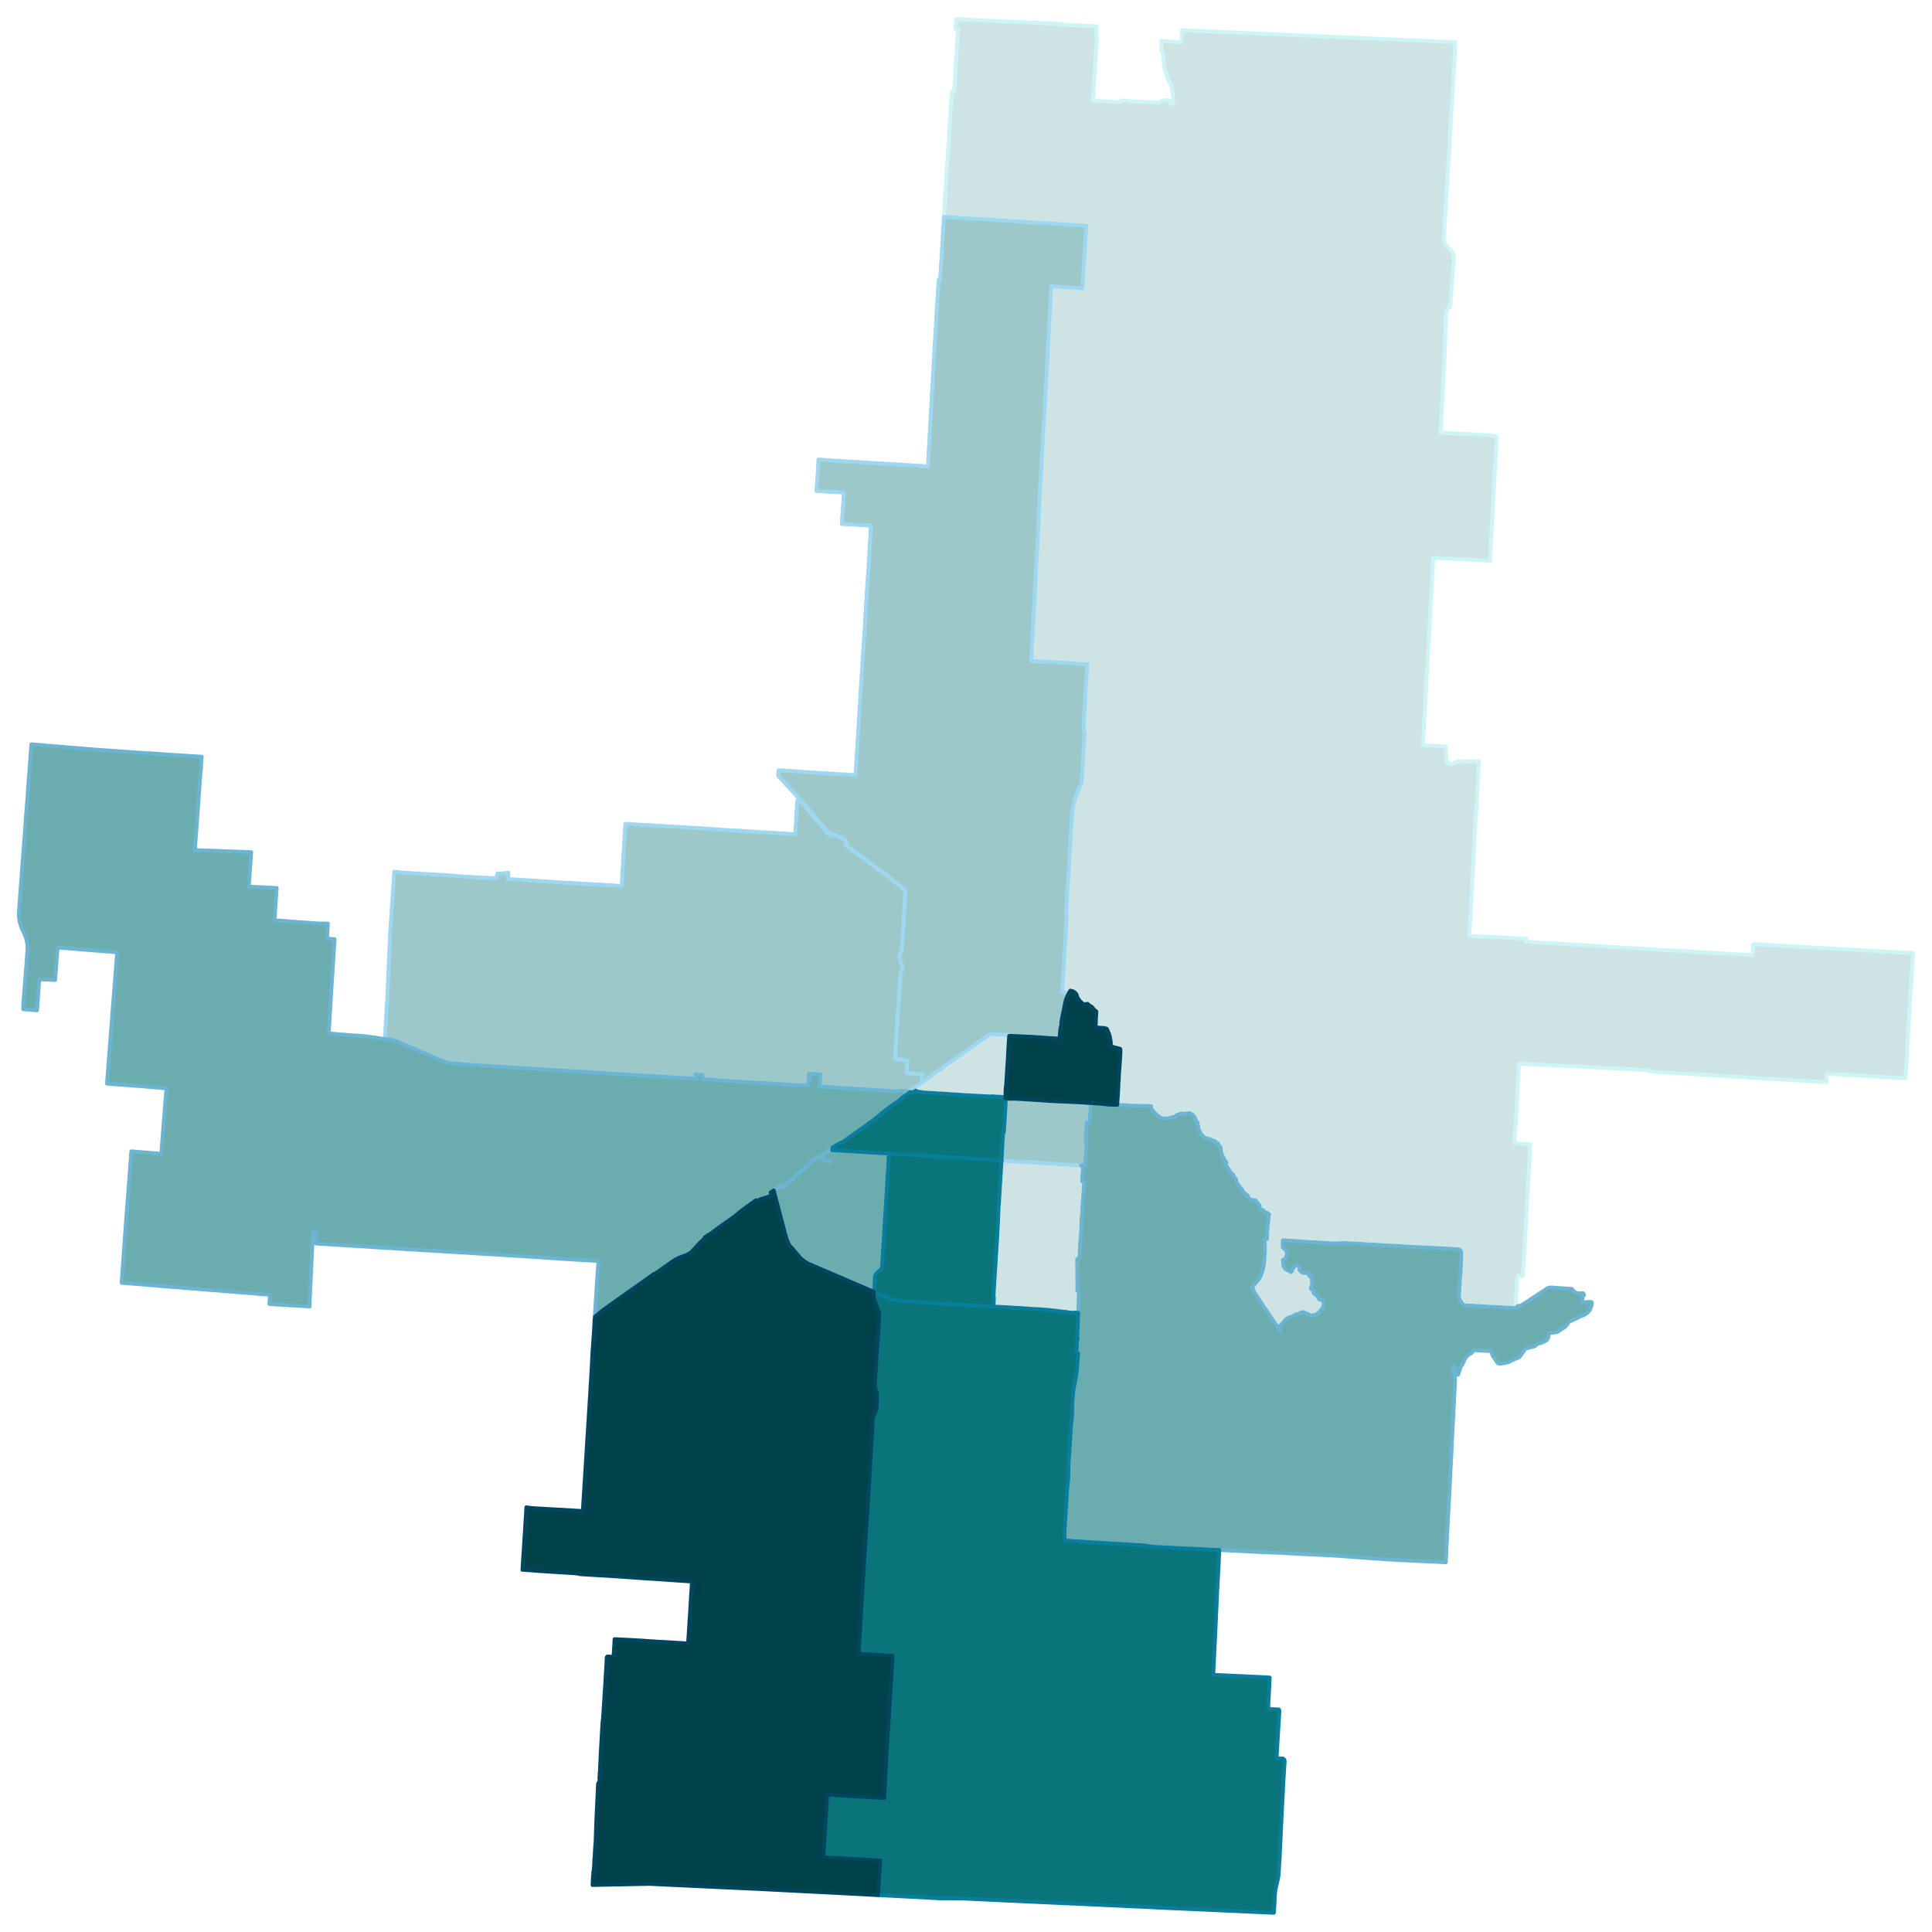 <svg width="384" height="384" viewBox="0 0 2881 2880" xmlns="http://www.w3.org/2000/svg" xmlns:xlink="http://www.w3.org/1999/xlink"><path fill="#fff" d="M0 0h2881v2880H0z"/><defs><path id="a" d="M1906.77 1977.68l2.7 7.65-1.98-2.79-1.08-1.8-2.43-3.69-9.45-14.05-4.14-6.39-4.06-5.85-1.08-1.35-5.94-9.18-5.85-8.92-4.14-6.12-.54-.63-.18-.36.63-1.26-.27-.36-1.17-1.89-.27-.36-.18-.27-.09-.18-.09-.18v-.27l-.09-.27v-.18l.09-.18.09-.18v-.18l.09-.18.09-.18.18-.18.27-.18.18-.18.27-.36 1.35-1.62 1.26-1.44 1.35-1.53 2.07-2.43 2.79-3.33 1.17-1.53.81-1.53.72-1.53.45-1.36.54-1.17.81-2.43.36-1.26.54-1.62.18-.81.27-.9 1.17-5.04.63-4.32.18-1.89.54-7.65.63-10.9.09-2.07-.18-3.78-.54-6.12v-3.78l1.35.09 1.45.09h.63l1.44-21.7.81-7.65 1.17-7.47.09-.54-.63-.09-.27-.09-.36-.18-.18-.27-.18-.09-.45-.09-.36-.27-.27-.18-.09-.09-.36-.63-.27-.18-.18-.09-1.35.18-.45-.09-.55-.36-.63-.45-.72-.9-.81-.99-.63-.63-.81-.45-.9-.54-.99-.36-1.08-.18-.63-.45-.27-.36-.18-.45-.18-.72-.09-.72-.09-1.17-.36-1.53-.45-1.17-.45-.63-.54-.82-.72-.9-.99-.99-1.44-1.62-1.17-1.26-.54-.63-.54-.27h-.72l-.9.27-.54-.09-.99-.54-.54-.09-.54.09-1.17.36h-.27l-.45-.18-.27-.09-.63.09-.45.09h-.09l-.09-.18-.09-.45v-1.26l-.09-.18-.27-.18-.99-.18-.36-.27-.45-.36-.27-.45-.18-.45-.18-.72-.09-1.17v-.45l-.18-.27-.54-.54-1.26-1.08-.91-.63-1.08-.81-2.7-2.79-.63-.81-1.26-2.16-.45-.81-.54-.99-.54-.54-.63-.63-.54-.54-.72-.81-1.44-2.07-1.26-1.8-1.08-1.62-1.08-1.35-.27-.72-.09-.81v-.54l.09-1.18-.18-.63-.18-.54-1.08-1.53-1.26-1.17-.9-1.44-1.44-3.33-.45-.45-1.35-.72-.72-.54-3.06-4.5-.36-.63-.72-1.26-1.44-2.16-1.27-1.8-1.8-1.8-.9-.81 2.34-2.25.18-.18.09-.45-.09-.18-.18-.36-.45-.81-.81-.9-1.53-1.35-.45-.63-.72-1.35-.09-.36.09-.72-.09-.36-.27-.27-.36-.27-.27-.72-.81-1.36-.36-.18-.45-1.08-1.35-4.77-.36-.72-.27-.9-.09-.99.18-2.25v-.36l-.45-.72v-.18l.09-.72v-.27l-.09-.27-.18-.18-.63-.36v-.09l.09-.18h.18v-.18l-.09-.27-.09-.09-.27-.09-.18.09-.36.27h-.18l-.18-.27-.45-1.17-.45-.81-.36-.9-.45-.81-.27-.54-.09-.09h-.27l-.27.36h-.09l-.27-.18-.9-1.08-.63-.09-.09-.18-.18-.45-.09-.18-.54-.54-1.26-.9-1.35-.63-.81-.09h-.81l-.9-.18-.36-.18-.27-.36-.18-.18-.09-.18-.54-.09-.99-.27-.63-.45-3.06-1.17-.72-.09h-.73l-.36-.27-1.62-.36-.54-.27-1.71-1.08-1.62-1.53-.45-.63-.9-.54-.27-.36-.63-.72-1.26-1.17-.36-.54-.18-.45-.18-1.09-.54-.72-.45-1.44-.45-.72-.63-1.44-.27-.45-.54-1.17-.18-.54-.18-1.62.09-.72.09-.63-.54-1.44-.09-.45-.27-.54-.18-.72v-.27l.18-.36v-.45l-.36-.45-.09-.18.09-.36v-.27l-.09-.27-.27-.18-.27-.45v-.18l-.09-.27h-.27l-.27-.09-.27-.81-.36-.45-.36-.36-.27-.36-.27-.72-.27-.9-.09-.9-.27-.45-.9-1.44-1.62-2.16-1.26-1.35-.72-.63-1.44-.99-1.26-.63-.99-.27-.9-.09-1.27.09-4.95.99h-1.8l-1.89-.45h-1.26l-.27-.09-.27.09h-.36l-.27.18-.27.09h-.27l-.18.09-.09.18-.27.09h-.09l-.27.09-.18.09-.18.18-.18.18-.27.09-.09.09-.18.09-.18.09-.18.09h-.54l-.18.09h-1.26l-.27.09-.18.18-.18.18-.27.09-.18.18-.09.09h-.36l-.09.09-.18.18-.09.09v.36l-.09.27-.09.27-.09.18-.18.09-.18-.09-.09.09-.09.18v.45l-.54.09-.99.09h-.99l-1.53.36-6.49 1.71-.54.18-2.34.27-3.6.09-1.26-.09-1.08-.18-1.17-.36-1.98-.81-2.7-1.71-1.8-1.35-3.33-3.33-1.17-1.26-3.33-3.6-.45-.63-.9-1.81-.27-1.08-.18-.81v-1.53l-9.55-.27-5.58-.09-1.62-.09-12.78-.27h-.63l-6.22-.09-.54-.36-.63-.09-1.44-.09-3.33-.09-5.49-.27-1.35-.09-1.35-.09.45-7.29.45-5.94.36-5.94.36-6.12.09-1.98v-.9l.09-2.44.27-3.78.18-2.52.27-6.12.18-3.33.18-3.24.54-6.12.45-5.94.36-5.86.36-5.94v-.72l.09-1.8.18-1.98v-1.35l-.09-.72-.09-2.79-.09-.72-3.78-1.08-2.7-.63-1.35-.36-.9-.09-4.05-1.44-.9-.18-.37-.09v-.54l-.09-5.13-.18-.72v-.72l-.18-.81-.09-1.26-.18-.72-.18-.99-.27-1.35-.36-1.81-.36-1.53-.36-1.08-.27-.99-.45-1.35-.36-.9-.72-1.71-.99-2.25-1.08-2.34-1.44.99-1.35-1.89-1.17-.09h-1.08l-.72-.09-5.4-.36-2.52-.18-1.71-.09h-1.35l.36-6.03.18-.9-.09-3.33.27-4.77.45-6.67.09-2.25-.36-.09-.45-.27-1.71-1.53-.54-.45-.36-.36-2.79-3.6-.54-.45-.73-.54-1.71-.9-.63-.27-.54-.45-.54-.36-1.35-1.53-.45-.36-.36-.09-.36-.09h-.72l-4.05.81-.9-.09-.27-.18-4.5-4.14-.63-.63-1.35-1.62-1.08-1.62-1.44-2.43-.54-1.17-.54-2.61-.36-.72-.36-.45-1.53-1.71-.72-.54-2.43-1.62-.45-.18h-.73l-.54.18h-.45l-.72-.36-.27-.18-.45-.27-.27-.27-2.52 4.23-.45 1.08-.63 1.17-1.98-1.17-.27-.18-1.17-.72-.54-.27-.45-.36-1.44-1.35-.09-.09-.72-.45-.99-.45-.9-.27.27-6.13.09-1.98.09-2.07.9-11.97.18-2.7.36-6.75.09-.54v-.63l.54-9.46.36-6.93.09-3.15 1.17-17.01v-.54l.72-11.89 1.17-22.14.72-10.9v-.63l.09-.63h-1.17l.09-.9v-1.08l-.09-.27v-.18l-.18-.27-.09-.18.36-.45.27-.36v-.09l.09-.09v-1.53l.99-17.82 2.07-33.67.27-4.77 1.08-17.29.45-8.55.36-5.49.81-13.78 1.89-32.68.36-5.22.45-5.76.46-3.96.36-2.25.72-3.78.81-3.87 2.34-8.2.36-.9.99-3.06 2.88-6.93.81-2.16.9-2.16.81-2.07 2.7-6.39.27-.72.18-.99-.27-1.08 4.14-69.5-1.08-4.41v-2.43l-.09-1.08-.18-.54-.09-.09-.36-.64.54-.45-.09-.81v-1.17l.36-9.81.99-15.57 3.69-61.76.27-4.41-4.14-.36-10.26-.54-14.95-1.17-7.29-.45-2.79-.18h-2.79l-9.1-.54-32.23-1.89.45-10.09.99-18.45.81-12.51.54-11.98.45-8.28.73-13.59.36-6.58.27-4.23.36-6.66 2.07-41.23.45-7.29.54-9.55 1.8-32.58.09-2.53.9-20.7.27-6.93.63-12.16 1.08-25.29.63-10.72.54-7.56.54-10.17.18-3.06.54-8.91.63-12.61 1.71-31.6 1.08-18.99 1.17-18.1.27-3.42.54-10.08.63-12.24 1.35-24.13 1.26-24.22.99-19.08 1.53-26.47 1.26-24.4.99-18 .18-5.94 1.08-18.37 7.57.54 5.58.45 14.76.99 18.46 1.08 5.85-92.73v-.54l-.99-.09-40.51-2.52-2.16-.09-26.47-1.62-26.56-1.71-31.15-1.89-42.41-2.7-17.01-.99-25.03-1.62.9-14.31.72-12.16 1.35-19.08.36-5.04.99-18.19 1.17-18.18.36-6.31.45-5.94 1.17-18.45.81-12.25.63-9.99.54-8.55.36-6.21.99-16.57.45-6.12.45-6.75.18-1.53.18-.45.27-.27.36-.09 2.79.27.09-1.26.99-16.21.18-4.5.81-12.33 1.63-28.27 1.17-20.7.18-2.35.54-8.46-3.7-.18h-.27l.27-2.43.18-1.71.9-10.08 3.34.18 6.03.27 28.45 1.35 12.15.54 15.58.72h.18l49.7 2.16 33.58 1.44 1.53.18 17.37 1.89 41.42 1.89v.72l-.45 6.21-.18 4.32-.09 1.17.09 1.08.18 1.63.09.63.81.09-.18 2.25-5.94 91.82-.09.72h.18l16.38 1.08 7.11.45 14.14.9 1.62-.09 2.61-.54.18-2.07 14.68 1.35 9 .45 10.53.63 8.19.54 7.57.54 5.4.18 1.44-.36.63-.18.9-.63 2.34-1.71.54-.27.72-.27h2.16l.99-.09 2.07-.45.63-.18 1.62.18.99.36.72.27.73.45.72.63.54.45.36.63.36.72.18.81.09.99.09.18.18.09.63.09 2.52-.18.09-2.88v-2.34l-.09-3.51-.72-7.2-.9-6.12-.9-4.23-.27-1.53-3.61-5.59-5.58-16.65-1.8-7.65-.54-10.9.81-3.24-1.08-.09-.36-.63-.99-4.05-.63-2.25-.72-2.16-.09-2.7.09-5.31-.09-4.86 1.98.18 5.4.36.72.09.81.09h.54l.9.09h.82l8.28.63 6.48.54 1.26.09 2.52.09.72-11.98.54-6.03 41.6 1.8 42.85 1.89 43.94 1.89 29.08 1.35 2.7.09 38.8 1.72 40.52 1.71 1.44.09 66.71 2.97 15.39.63 10.63.45 24.94 1.08 28 1.26 19.98.81.63.09-.18 9.27-.54 9.81-1.89 29.89-.36 7.56-.45 8.56-.54 8.19-1.08 19.8-.54 9.28-.81 13.86-.81 12.06-.63 12.16-.54 8.19-.9 16.02-1.89 31.06-.72 10.81-1.89 30.24-.18 3.43-.09 2.61-.72 11.88-.54 5.94-.27 5.94-1.35 22.6-.09 2.61v1.26l.18 2.07.45 2.16.63 1.8 1.44 2.88.54.99.27.36 1.35 1.71 2.25 2.07 2.34 2.25 1.26 1.35.99 1.27 1.35 2.34.63 1.35.54 1.8.36 1.53.27 1.44.09.99.09 2.7-.36 5.22-.45 4.23-1.44 16.57-1.8 24.03-.99 11.62-.45 5.4-.54 4.68h-.45l-2.34.63-3.42 8.64-.9 46.99-.81 16.93-.45 5.94-.54 11.88-.18 2.08-.27 3.96-.45 11.16-3.15 58.25-1.17 19.89h.45l1.71.18 2.97.09 28.36 1.53 27.37 1.53 6.84.27 5.85.36 1.08.09 2.79.45 1.62.36 2.34.63 2.79.99-.18 1.26-.18 2.34-1.26 21.07-.18 6.03-.27 3.24-.54 9.46-.36 6.3-.36 6.75-.18 2.7-.36 8.1-.36 6.39-.09 1.26-.54 9.01-.45 7.11-.81 15.03-.72 14.59-1.17 20.16-.63 9.73-.27 5.94-.63 11.79-.63 11.88-.18 4.51-22.6-1.27-21.42-1.08-7.03-.45-21.24-1.08-12.16-.72-.9 17.56-.36 6.12-.99 18.1-.36 6.12-.54 10.17-.45 7.83-1.53 27.01-.09 3.33-1.08 17.92-.36 5.85-1.08 17.37-.36 8.73-.36 6.22-.36 6.12-1.08 18.63-.36 6.22-.09 3.06-.09 3.06-.27 6.12-.36 3.96-.45 8.46-.36 6.12-.63 12.34-1.35 24.39-.27 5.95-.99 17.82-.36 4.5v.54l7.65.36 16.2.9 10.27.54.54 16.66.63 2.52.09 1.26-.18 2.61.27 1.62.27.45.45.36 2.88-.27.72.18 1.62 1.35h1.17l2.16-.63 3.06-1.89 2.07-1.08 2.79-.9 5.59-.09 25.3.36-.45 7.56-.27 6.03-1 18.19-.72 11.7-.18 4.14-.27 4.86-.81 15.49-.27 5.04v1.08l-.9 13.86-.27 3.7-.18 2.25v.72l-.09.72-.27 3.96-.27 4.77-.45 8.91-.54 11.97-1.26 23.86-.63 11.88-.36 5.95-2.52 46.09-.36 7.74-.63 11.7-.45 7.93-.18 3.51-.9 16.11 5.31.45 28.36 1.44 7.29.27 21.7 1.26 5.94.27 16.39.9-.27 4.41 28.27 1.63 23.77 1.44 32.41 1.98 29.71 1.8 22.69 1.44 31.96 1.8 15.57.99 14.86.9 12.24.63 12.25.72 8.82.45 20.62 1.35 40.78 2.43 28.72 1.62 9.82.72 5.13.27.27-3.96.45-12.69 8.73.36 30.34 1.8 30.34 1.8 23.41 1.35 8.01.36 10.72.63 8.37.45 3.87.27 23.32 1.35 6.57.27 1.17.09 26.47 1.53 5.04.27 18.64 1.17 13.05.72 2.52.09 17.83 1.08-1.62 31.78-.54 7.11-1.44 17.29-1.62 26.46-.45 10.72-.09 2.34-1.08 17.37-.18 4.14-1.17 20.44-2.61 43.48-.27 5.31-4.6-.27-44.65-2.61-17.29-.99-15.48-.9-2.43-.18-7.39-.36-5.85-.36-10.17-.54-7.29-.45-1.98-.09-.63 12.6-7.21-.36-9.72-.63-4.05-.27-2.88-.18-19.9-1.17-12.78-.81-25.66-1.35-6.4-.45-17.01-1.08-14.23-.72-.63-.09-.36-.27-.09-.18-.18-.27v-.36l-1.53.45-.9.09h-1.17l-21.61-1.17-6.93-.36-18.81-1.26-5.14-.27-37-2.25-21.7-1.17-12.33-.72-7.47-.45-1.71-.09-1.71-.18-1.72-.36-4.77-1.35-2.43-.63-.81-.18-5.31-.27-14.58-.81h-1l-42.49-2.25-41.77-2.16-42.41-1.98-42.4-1.98-.81 14.67-.36 8.82-1.26 24.67-.9 19.81-.64 9.18-.54 13.5-.09 1.26v.45l-.63 1.98-.18.54-.09.63-1.44 20.17v1.44l.09.63.18.27.45.45.27.18.54.27 7.21.36 14.22.99h.99l-.45 8.19-2.88 49.97-.27 6.3-1.53 28.18-.18 4.05-.27 5.76-.9 14.31-3.69 63.92-.36 4.77-.36 5.85-.18 3.24-.09.54-.36.81-.18.28-.36.18-.54.09-5.4-.46-.45.09-.45.19-.27.27-.18.36-.09.54-.09.72-1.18 23.04-1.17 20.89v.18l-.09.45-.18.45-.27.36-.36.27-.36.18h-.45l-23.58-1.26-1.08-.09-2.8-.09-6.84-.36-5.67-.27-14.68-.9-18.9-.99h-1.98l-.9-.99-1.71-1.89-1.44-1.71-1.17-1.8-.81-1.35-.36-.91-.81-2.61-.18-.99-.09-1.17.09-3.96.54-7.65.36-5.76.27-4.14.63-9.37.63-7.83.36-6.03.45-11.43.27-8.46-.09-.81-.18-.82-.27-.81-.36-.63-.36-.63-.27-.27-.09-.09-.18-.18-.45-.36-.27-.18-.45-.18-.27-.18-.36-.09-.37-.09-1.71-.45-9.99-.54-30.88-1.53-37.72-1.89-8.47-.63-10.53-.63h-2.88l-12.24-.81-10.18-.63-14.31-.72-13.51-.9-10.08-.45-7.38-.36h-2.79l-7.48.45-.81.09h-1.62l-5.85-.09-2.97-.09-19-1.26-17.55-1.08-2.44-.09-18.63-1.26-13.24-.9-.18 10.26.36.18 1.08 1.08 1.35 1.62.36.27 1.09.54.54.36.36.54.36.99.72 2.98.36 1.17.09.81-.09.63-.36.9-.72 1.17-.54.99-.36 1.35-.36.9-.45.72-.36.45-.55.45-.54.27-1.26.27-.54.27-.18.18-.09.27v.45l.36 1.71.09.99v3.51l.27.9.45 1.26 1.44 2.97.46.63 1.44 1.17.45.27.54.09.63.09.36.18.54.81.45.18h.36l.36.18.27.36.27.18.54.18h.36l.18.09.72.72.18.18.27.09.54.54.09.09h.18l1.71-1.44.27-.27.09-.36.09-1.98.09-.36.18-.27.45-.36.27-.36.81-.9 2.97-3.51.81-.81.27-.18.27.09.45.27.27.63.27.27.99.18.72.27.72.45.63.72.54.72.45.9.09.54v.63l-.18.63-.27.45v.63l.18.36.72.81 1.53 1.53.9.72.81.54 1.17.54.99.27 1.54.18h1.71l.54-.09.45-.18.81-.72.9-.27h.54l.45.27.36.45.18.54.27 2.7.45 1.26.27.37.27.09h.27l.54-.19 1.08-.63.9-.27.36.09.09.18v.36l-.27.73-.63 1.35v.45l.09.18.99 1.89.18.63.09.81-.09.36-.18.54-.09.36.09.63.45 1.26v.9l-.18 1.08.18.45.54.45.09.54v.45l-.27.54-1.62 2.88-.36.81-.27.99v.45l.27.9.18.18.54.27.81.36 1.26.72.9.36.54.27.18.45-.09.27-.18.9-.54 1.53-.09.54.09.27.27.18.54.18.45.36.54.63.81.72.63.27.54.09.54-.09.18-.09h.18l.18.09v1.89l.18.36.18.09.45.18.72.54h.45l.36-.27.09-.09h.36l.27.18.36.36.09.18.09.45-.27.72-.18.81.09.9.09.27.18.27.54.45.54.27.72.18.9-.09 1.17-.45.18.09.72.91.27.09.81.18.18.18.18.36-.09 1.53.09.81.36.18.55.18.27.27.18.27.09.27v.72l-.09.36-.18.45-.09.27v.45l.09.45v.36l-.09.18-.45.63-.55.63-.27.54-.18 1.62v.9l-.18.36-.18.27-1.62.99-.45.36-2.7 3.78-.54.72-.36.45-.54.45-.45.18h-.72l-.36.18-.27.27-.45.9-.36.36-.36.36-3.33.81-1.26.18-1.8.09-1.08.18-.27.18-.27.27v.27l-.72.09-.27-.09-.27-.18-.27-.36-1.53-1.08-.54-.27-.63-.09-.18-.18-.54-.99-.27-.09h-.9l-1.89-.81-1.26-.36-1.54-.81-.99-.36-.72-.09-.36.09-.9.27-.63.27-1.44.45-1.08.45-.9.63-.36.27-1.35.54-1.62.18-1.17.09-1.08.36-.63.36-2.34 1.53-2.25 1.17-2.97.81-.9.36-2.16 1.17-.54.36-3.51 2.43-.54.54-1.72 2.52-1.62 2.07-1.71 1.63-4.14 3.15z" stroke-linejoin="round"/></defs><use xlink:href="#a" fill="#cee3e4" stroke="#cef5f5" stroke-width="5.76"/><defs><path id="b" d="M1360.01 1628.29l-.45.45-.54-.27-.63-.27-.99-.18-2.25-.27.36-.27.45-.36.36-.18 1.26-.99 4.95-3.6 1.44-.99 2.88-2.16 7.66-5.5 10.08-7.11.9-.72.63-.36 1.17-.81.45-.36 1.08-.81 3.15-2.25 4.59-3.33 5.86-4.05.18-.09.27-.09.27-.18.18-.09.45-.36.54-.45.54-.54 3.06-2.16 5.67-4.14.54-.36.54-.36 6.03-4.24 4.68-3.33 7.39-5.22 2.52-1.89.36-.18.63-.45.36-.27.45-.36.18-.18.45-.18.09-.09 5.22-3.78 1.08-.72 1.35-.81 3.33-2.16 1.71-1.17 4.96-3.6 12.24-8.73 2.88-2.08 1.08-.72 3.15-2.16.54-.45 1.17-.81 4.23.09h.54l1.53.27 1.09.09h.27l1.98.18h1.35l4.23.18 9.36.45 1.89.09.45.36.54.36h1.08l-.09.63-.54 6.49-.09 1.44-.36 5.94-.36 5.94-.36 5.49v.72l-.27 5.58-.18 4.23-.18 1.62-.36 6.49-.45 5.85v.63l-.36 5.49-.36 6.12-.36 5.94-.27 4.32-.18 3.43h-.36l-.18 1.62-.09 1.89-.09 1.44-.09 3.06-.09 3.24-.27 4.23v.81l-2.25-.54-2.43-.36-1.17-.09-1.8-.18-2.79-.09-8.56-.54h-.54l-.81-.09h-1.53v.45l-3.78-.27-.72-.09-1.17-.09-6.57-.36-7.38-.36-10.18-.54-10.44-.63-10.44-.72-10.72-.63-.45-.09h-.54l-9.45-.63-6.93-.36-3.61-.27-10.62-.63-10.44-.63v-.54l-3.24-.27-1.08-.09-.18-.09-.82-.18-.63-.09-.36-.36-1.44-.81-.45-.27-1.17.99-.27.27-.27.09-.99.45-1.08.36h-.18l-1.08.18-.54.18z" stroke-linejoin="round"/></defs><use xlink:href="#b" fill="#cee3e4" stroke="#cef5f5" stroke-width="5.76"/><defs><path id="c" d="M1602.11 1956.79l-.81.54-10.54-.81-2.52-.09 3.15-.36-1.08-.09-7.74-.81-11.79-1.44-4.06-.36-1.26-.18-3.42-.36-1.62-.09-2.16-.18-3.24-.27-2.16-.18-1.71-.09-1.35-.09-3.87-.18-3.06-.18-3.07-.18-6.84-.54-7.02-.45-1.98-.09-.81-.09h-.27l-1.08-.09-6.93-.36-4.24-.27-2.88-.18-2.07-.18-6.3-.27-6.21-.36-5.4-.27-5.59-.27-.72-.09v-1.17l.18-1.53.09-1.44.09-2.16.27-7.48h-.72l.36-5.85.36-5.94.36-5.85.72-11.16.36-5.32.18-2.97.19-2.34.09-2.16.18-3.15.18-2.16.18-3.78.18-1.98.18-3.87.09-1.53.18-1.89.09-2.79.18-1.71v-.81l.27-3.61.36-5.94.27-3.69.09-2.34.09-.81.27-4.95.09-.99.27-4.86.18-2.88.09-2.88.72-12.52.27-7.38.27-4.41.18-5.85.09-3.51.18-2.34.45-5.77.36-5.76.09-1.89.27-3.96.18-3.06.09-2.7.27-3.15.18-2.88.09-1.89.27-3.87.36-5.86.36-5.85.36-5.67.36-5.94.36-5.58.09-.72.27-5.22h.45l.36.09 6.66.45 3.96.27 4.95.27 5.59.36 4.77.27 10.35.63 5.85.36 1.08.09 3.51.18 5.59.36 8.46.45 2.16.09.36.09 4.59.27 5.22.27h.27l.36.09 10.63.72 9.9.63.63.09 7.11.36 2.52.18h.82l.45.09 4.32.18 5.85.45 1.89.09 1.26.72.36.18.27.09.09.18.09.18.09.18.54 1.17-.09 4.05-.27 3.06-.63 7.56-.36 5.86 1.44-.18.99.27.81 2.43-.54 5.58-.27 6.57-.45 3.78-.36 5.13-.09 3.33-.81 6.84-.09.18.63.18-.72 4.42v4.77l-.09 3.33-.45 3.15-.9 9.54v6.66l-.18 4.14-.27 5.14-.54 6.57-.9 11.25-.9 16.93-.18 5.58-.72-.09-1.89.72-.63.27v.72l-.18 2.07v4.05l.09 5.94v1.08l.09 2.7.09 1.71v2.79l-.09.99.09 4.78v5.49l.09 7.11-.09 1.98v2.79l-.09 2.79h1.35l.72.09h.45v1.08l-.27 7.56-.18 5.59-.09 2.43-.36 9.54-.18 5.04-.09 1.62-1.35-.09-4.32-.27z" stroke-linejoin="round"/></defs><use xlink:href="#c" fill="#cee3e4" stroke="#cef5f5" stroke-width="5.76"/><defs><path id="d" d="M1504.96 1730.92l-3.96-.27-6.66-.45-.36-.09h-.45l.27-6.31.27-6.21.36-6.03.36-6.39.27-5.31.09-.99.27-4.32.09-1.26.18-3.69.09-1.54h1.17l.09-2.25.18-2.52.36-5.76.36-5.49.09-1.17.27-4.05.09-2.43.18-2.97.27-3.6.36-6.4.27-3.96.09-2.34.18-5.49.09-1.08v-1.35l1.17.27 2.07.27 1.98.18 2.61.09h2.61l.45-.09.27-.18 4.6.27 4.95.27 5.4.36 5.04.27 5.4.36 2.07.09 2.98.27 5.31.27 5.04.36 2.7.18 4.23.27 3.6.27.72.09 4.95.27h.36l5.23.27h.36l.27.09 4.32.18h.54l5.13.27 3.24.09h.27l5.58.27 1.62.09 3.87.18 1.27.09 2.34.09 1.8.09h1.35l1.35.09.81.09 2.16.09h.54l2.16.18 2.61.09.9.09 4.95.36 3.78.18 2.07.09-1.17 16.48-.45 7.83-.18 3.6-.09.72.18.45h-.18l-4.41-.36-.72 12.06-.36 1.8-.27 1.8 1.08 1.99v.9l-1.8 4.5.72.81v4.23l.45 3.78.63 1.26-.27 6.3-.27 2.88-.18 3.6-.18 1.98-.63 6.4-.18 5.58-.45 3.42v1.44l-.72-.09-2.43-.09-2.79-.09-1.89-.09-5.85-.45-4.32-.18-.45-.09h-.82l-2.52-.18-7.11-.36-.63-.09-9.9-.63-10.63-.72-.36-.09h-.27l-5.22-.27-4.59-.27-.36-.09-2.16-.09-8.46-.45-5.59-.36-3.51-.18-1.08-.09-5.85-.36-10.35-.63-4.77-.27-5.59-.36-4.95-.27z" stroke-linejoin="round"/></defs><use xlink:href="#d" fill="#9dc8ca" stroke="#9dd7f0" stroke-width="5.76"/><defs><path id="e" d="M1374.51 1613.7l.09-1.35v-.27l.45-6.57.09-2.61-.72-1.71-6.49-.27-2.79-.27-8.91-.45-4.32-.72.36-6.3.45-6.21.18-3.6.09-1.45v-.36l-.09-.27-.18-.18-.27-.09-3.69-.27v-.54l-14.32-1.44.18-3.24.45-6.93.36-6.21.45-9.27.63-6.94.36-5.22.45-7.65.09-1.44.27-3.96 1.17-19.09.27-4.59.82-12.06.09-2.07 2.07-27.73.72-8.64.36-3.24.27-1.17.36-1.26.63-1.53.45-1.62.36-1.17.36-.45v-1.53l-.09-1.17-.18-1.27-.63.09-.18-1.17-.45-1.17-.99-2.79-.09-.63-.18-.54-.72-2.61-.18-.54-.36-1.71-.27-1.26.09-.63-.09-.63v-1.35l.18-.9.18-.72.36-.99 1.44-3.24.36-.99.45-1.35.36-1.53.27-1.98.36-4.95.72-10.63 1.44-24.57 1.17-18.46.36-7.38.18-3.51.45-10.54v-.54l.72-.54.36-.63-.99-.81.09-.81.36-2.07-5.22-3.96-7.48-6.03-4.86-4.05-7.92-6.57-6.57-5.13-6.57-5.41-1.27 1.08-12.87-10.53-2.7-2.07-7.2-5.31-11.53-8.46-.9-.63-.27-.18-13.14-9.55.09-.99v-.18l.27-3.78.09-1.35-7.02-5.67-1.99-.09-10.08-4.32-2.07-.36-.72.27-.27.72-2.52-2.07-2.16-1.89-.9-.99-1.71-1.89-1.71-1.89-4.68-5.58-5.59-6.67-3.42-4.05-3.24-3.78-4.05-4.95-4.86-5.85-2.52-2.79-4.14-4.86-7.48-7.93-7.92-8.64-3.69-3.87-4.59-5.04-14.23-15.48v-1l.09-1.8.45-3.78.09-1.62h1.35l14.32.9 11.07.81 3.69.27 33.14 2.07 2.79.18 20.88 1.26 4.86.36 11.98.63 3.15.27 2.34.18 4.95.27 1.53-22.86 2.25-37.72.54-7.74 1.53-24.58.27-5.04.73-11.08.54-10.26 1.35-21.15.99-15.94 1.89-29.71.81-12.87.36-4.59 1.35-20.98.72-14.04 2.34-37.27.63-10.63 1.71-22.95.81-13.69.81-16.65 1.98-32.32h-.72l-42.58-2.61.18-4.59.18-4.5.18-2.61 1.08-15.04 1.35-19.8-.09-.18-.54-.09-9.91-.54-7.11-.45-7.11-.36-16.12-.9.36-6.13 1.8-27.09.72-13.69 15.13 1.08 31.78 1.98 9.9.54 19.9 1.35 7.11.45 2.52.09 38.36 2.25 38.62 2.44.36-5.59.27-6.03 1.26-23.94.27-6.22 1.08-17.82 1.35-24.4.54-8.37.72-15.75 1.17-18.28.99-18.64.36-5.67 1.89-34.39 1.17-19.17.72-12.34.54-9.9.36-5.76.64-8.73.36-6.12.81-11.98.36-6.03.63-9.09.27-4.32 2.16-.18.09-3.33 1.53-24.76.9-15.04 1.17-20.52.81-12.87.99-16.84 25.03 1.62 17.01.99 42.41 2.7 31.15 1.89 26.56 1.71 26.47 1.62 2.16.09 40.51 2.52.99.09v.54l-5.85 92.73-18.46-1.08-14.76-.99-5.58-.45-7.57-.54-1.08 18.37-.18 5.94-.99 18-1.26 24.4-1.53 26.47-.99 19.08-1.26 24.22-1.35 24.13-.63 12.24-.54 10.08-.27 3.42-1.17 18.1-1.08 18.99-1.71 31.6-.63 12.61-.54 8.91-.18 3.06-.54 10.17-.54 7.56-.63 10.72-1.08 25.29-.63 12.16-.27 6.93-.9 20.7-.09 2.53-1.8 32.58-.54 9.55-.45 7.29-2.07 41.23-.36 6.66-.27 4.23-.36 6.58-.73 13.59-.45 8.28-.54 11.98-.81 12.51-.99 18.45-.45 10.09 32.23 1.89 9.1.54h2.79l2.79.18 7.29.45 14.95 1.17 10.26.54 4.14.36-.27 4.41-3.69 61.76-.99 15.57-.36 9.81v1.17l.09.81-.54.45.36.64.09.09.18.54.09 1.08v2.43l1.08 4.41-4.14 69.5.27 1.08-.18.99-.27.72-2.7 6.39-.81 2.07-.9 2.16-.81 2.16-2.88 6.93-.99 3.06-.36.9-2.34 8.2-.81 3.87-.72 3.78-.36 2.25-.46 3.96-.45 5.76-.36 5.22-1.89 32.68-.81 13.78-.36 5.49-.45 8.55-1.08 17.29-.27 4.77-2.07 33.67-.99 17.82v1.53l-.09.09v.09l-.27.36-.36.45.09.18.18.27v.18l.09.27v1.08l-.09.9h1.17l-.09.63v.63l-.72 10.9-1.17 22.14-.72 11.89v.54l-1.17 17.01-.09 3.15-.36 6.93-.54 9.46v.63l-.09.54-.36 6.75-.18 2.7-.9 11.97-.09 2.07-.09 1.98-.27 6.13.9.27.99.45.72.45.09.09 1.44 1.35.45.36.54.27 1.17.72.27.18 1.98 1.17-.9 1.71-.99 2.43-.63 1.71-.81 2.25-.45 1.89-.72 3.15-.99 5.58-1.98 9-.36 1.99-.72 3.78-.27 1.35-.09.45-1.17 6.12h.72l-.99 5.13-.27 1.17-.54 2.61-.45 2.25v.45l-.45 5.94v.45l-.18 1.89v.36l-.09 1.53v.46l-.09.99v.63h-.72l-5.85-.45h-1.08l-1.53-.09-3.25-.27h-.18l-6.93-.45-3.24-.27-9.81-.64h-.54l-10.36-.72h-1.44l-9-.45-9.9-.45h-.72l-1.8-.09-3.52-.18-2.97-.09-2.07-.09h-.27l.09-.63h-1.08l-.54-.36-.45-.36-1.89-.09-9.36-.45-4.23-.18h-1.35l-1.98-.18h-.27l-1.09-.09-1.53-.27h-.54l-4.23-.09-1.17.81-.54.45-3.15 2.16-1.08.72-2.88 2.08-12.24 8.73-4.96 3.6-1.71 1.17-3.33 2.16-1.35.81-1.08.72-5.22 3.78-.09.09-.45.18-.18.18-.45.36-.36.27-.63.45-.36.18-2.52 1.89-7.39 5.22-4.68 3.33-6.03 4.24-.54.36-.54.36-5.67 4.14-3.06 2.16-.54.54-.54.45-.45.36-.18.09-.27.18-.27.09-.18.09-5.86 4.05-4.59 3.33-3.15 2.25-1.08.81-.45.36-1.17.81-.63.36-.9.72-10.08 7.11z" stroke-linejoin="round"/></defs><use xlink:href="#e" fill="#9dc8ca" stroke="#9dd7f0" stroke-width="5.76"/><defs><path id="f" d="M729.52 1589.22l-1.8-.09-4.23-.27-8.46-.54-1.26-.09-8.2-.54-4.59-.36-11.97-.9-2.25-.27-14.68-1.17-4.86-.81-2.34-.63-2.34-.9-5.4-2.26-15.22-6.57-8.28-3.51-16.21-6.84-16.2-6.93-6.75-2.88-1.17-.54-3.16-1.26-3.69-1.26-1.26-.27-2.25-.45-2.97-.45-6.21-.54.54-7.57 1.08-18.45.45-6.12.27-6.13 1.17-18.18.9-18.28.09-3.51.9-20.61 1.62-36.37.45-12.34.36-8.1.63-10.08.72-9.99.72-9.91 1.26-19.8 1.44-19.81.63-9.9.36-4.95.27-4.95.27-4.23 6.4.45 7.74.72 7.47.54 30.34 1.8 7.2.36 7.39.45 3.69.27 5.58.36 5.4.36 4.23.27 7.21.54 3.24.27 11.25.9h2.16l6.75.36 3.88.36 14.58.81 2.61.09 3.6.09 6.85.45h3.24l.81-.09.36-.09.36-.36.36-.27.09-.27.18-.54.27-2.61.09-.99.18-.72.27-.63.09-.18.36-.18.27-.09.54-.09h.99l3.42.09 1.89-.09 4.77-.45 3.96-.72-.36 6.66-.18 2.88 11.53.72 22.14 1.26 4.6.36 29.98 2.07 16.29 1.08 2.88.18 6.31.18 7.38.45 15.03.81 10.36.63 11.25.72 6.66.27 5.04.27 13.87.99 6.39.45.27-6.48.54-11.52.36-5.68.45-6.12.99-17.19 2.25-37.36.54-7.56.09-.9 5.95.45 11.43.72 17.38.9 9.54.54 13.05.81 13.42.81 13.59.81 7.21.45 18.27.99 11.08.81 11.97.81 5.22.36 6.48.45 4.15.27 8.01.45.99.09 11.16.54 9.64.63 3.69.27 17.64 1.17 8.83.45 6.84.45 1.98.09 8.82.54 8.83.63 17.64 1.17h.27l.09-.81.54-7.65 1.08-18.46.45-7.38.36-5.4.36-5.85.27-2.52.18-1.08.27-.99.99-2.53 9.55 10.45 1.53 2.07 6.12 6.93 5.49 6.48 3.15 3.78 3.24 3.87 4.05 4.96 6.31 7.38 1.17 1.44 2.34 2.61 2.7 2.61.45.36 2.61 2.16.54-.63.36-.72.27-.72.72-.27 2.07.36 10.08 4.32 1.99.09 7.02 5.67-.09 1.35-.27 3.78v.18l-.09.99 13.14 9.55.27.18.9.63 11.53 8.46 7.2 5.31 2.7 2.07 12.87 10.53 1.27-1.08 6.57 5.41 6.57 5.13 7.92 6.57 4.86 4.05 7.48 6.03 5.22 3.96-.36 2.07-.09.81.99.81-.36.63-.72.54v.54l-.45 10.54-.18 3.51-.36 7.38-1.17 18.46-1.44 24.57-.72 10.63-.36 4.95-.27 1.98-.36 1.53-.45 1.35-.36.99-1.44 3.24-.36.99-.18.72-.18.9v1.35l.09.63-.09.63.27 1.26.36 1.71.18.54.72 2.61.18.54.09.63.99 2.79.45 1.17.18 1.17.63-.09.18 1.27.09 1.17v1.53l-.36.45-.36 1.17-.45 1.62-.63 1.53-.36 1.26-.27 1.17-.36 3.24-.72 8.64-2.07 27.73-.09 2.07-.82 12.06-.27 4.59-1.17 19.09-.27 3.96-.09 1.44-.45 7.65-.36 5.22-.63 6.94-.45 9.27-.36 6.21-.45 6.93-.18 3.24 14.32 1.44v.54l3.69.27.27.09.18.18.09.27v.36l-.09 1.45-.18 3.6-.45 6.21-.36 6.3 4.32.72 8.91.45 2.79.27 6.49.27.72 1.71-.09 2.61-.45 6.57v.27l-.09 1.35-7.66 5.5-2.88 2.16-1.44.99-4.95 3.6-1.26.99-.36.18-.45.36h-.18l-.18-.18-.9.09-1.8-.09-1.26-.09h-1.98l-.18.09-.18.18h-.72l.09-.36.18-.54.27-.72-1.98.09-2.61.09-2.43.27-.54.09h-.72l-1.72.09-.63.36-4.23-.18-2.25-.09-4.86-.27-5.76-.36-13.24-.9-4.14-.27-6.03-.36-8.73-.54h-.63l-3.42-.18-8.02-.45-1.71-.09-6.75-.45-10.53-.72-5.05-.36-1.8-.09-3.6-.27-4.14-.27-2.25-.18-.99-.09-4.41-.27-5.67-.27-2.25-.18-5.41-.36.18-2.35.54-9.54.27-3.15.27-2.97-14.67-.99-2.61-.09-.36 5.13 1.35.09h.45l.45.27.18.54.09.36v.63l-.27 2.07-2.61 1.44-.36 7.66-5.67-.45-6.58-.45-1.62-.1-8.19-.54h-1.71l-5.22-.27-4.41-.36h-.45l-8.2-.63h-.54l-3.69-.18-7.02-.45-4.05-.18-1.35-.18-3.15-.36-.72.18-.36-.09-2.88-.18-.54-.09-6.31-.18-5.67-.27-1.71-.09h-.09l-4.05-.27-2.43-.09-4.86-.36-3.6-.18-10.54-.72-8.01-.54-7.2-.27-5.86-.45-3.78-.18-7.65-.63-3.78-.54h-.63l-6.48-.45-8.74-.45.36-6.3-10.98-.54 3.51 6.39-3.06-.18h-.63l-.36-.09-26.2-1.53-9.81-.63-6.03-.36-6.49-.45-1.62-.09-5.49-.27-4.86-.27-11.71-.81-3.78-.18-4.77-.27-3.33-.18-4.5-.27-13.6-.9-2.97-.18-1.89-.18-1.26-.09-1.89-.09-1.35-.09-5.85-.27-4.41-.27-4.5-.36-14.59-.81-4.14-.36-33.13-2.07-16.75-.9-7.38-.63-1.62-.09-6.66-.27-9.55-.63-7.47-.45-3.6-.27-40.33-2.43-6.76-.45-3.87-.18-12.78-.81-3.69-.18-5.59-.36-2.43-.18z" stroke-linejoin="round"/></defs><use xlink:href="#f" fill="#9dc8ca" stroke="#9dd7f0" stroke-width="5.76"/><defs><path id="g" d="M1726.53 2306.45l-7.29-.45-2.07-.27-3.7-.54-2.79-.54-1.44-.27-2.16-.27-9.18-.54-29.71-1.8-29.8-1.8-5.85-.36-3.87-.27-34.13-2.16-2.61-.27-4.41-.18-.18-7.3v-3.42l.09-2.61.09-4.05.36-3.33.27-6.12.63-8.64.63-11.26.63-10.62 1.17-18.1.18-1.89.36-4.41.9-7.29.36-4.23.18-8.91v-10.99l.27-3.51 1.17-14.49.27-4.68.27-4.59.18-3.51.27-5.32.18-2.7.9-14.94v-1.53l.09-.72 1.62-13.96.27-3.24.18-4.95v-1.26l-.09-.27v-4.32l.09-4.23-.09-3.51.18-.99.91-10.99.27-3.42.45-3.87.81-4.77 2.61-12.51.99-5.94.36-3.42 1.08-11.98v-1.17l.09-.36.09-.81v-.54l.45-5.85.45-4.14.18-3.51-1.53-.09-.63-.09h-.54l.09-.9v-.63l.09-.36.36-7.75.18-2.25.27-6.57 1.26-2.97-.99-2.16.27-6.03.18-2.07.09-2.88.09-.45.18-5.31.18-6.31v-1.35l.09-.81.09-1.71.09-1.71v-1.8l.18-3.42v-2.25l.09-.54.09-1.62.18-5.04.36-9.54.09-2.43.18-5.59.27-7.56v-1.08h-.45l-.72-.09h-1.35l.09-2.79v-2.79l.09-1.98-.09-7.11v-5.49l-.09-4.78.09-.99v-2.79l-.09-1.71-.09-2.7v-1.08l-.09-5.94V1880l.18-2.07v-.72l.63-.27 1.89-.72.72.09.18-5.58.9-16.93.9-11.25.54-6.57.27-5.14.18-4.14v-6.66l.9-9.54.45-3.15.09-3.33v-4.77l.72-4.42-.63-.18.09-.18.81-6.84.09-3.33.36-5.13.45-3.78.27-6.57.54-5.58-.81-2.43-.99-.27-1.44.18.36-5.86.63-7.56.27-3.06.09-4.05-.54-1.17-.09-.18-.09-.18-.09-.18-.27-.09-.36-.18-1.26-.72 2.79.09 2.43.09.72.09v-1.44l.45-3.42.18-5.58.63-6.4.18-1.98.18-3.6.27-2.88.27-6.3-.63-1.26-.45-3.78v-4.23l-.72-.81 1.8-4.5v-.9l-1.08-1.99.27-1.8.36-1.8.72-12.06 4.41.36h.18l-.18-.45.09-.72.18-3.6.45-7.83 1.17-16.48 2.8.18.9.09 2.25.09 3.24.27.81.09 1.53.09h.36l1.08.09 1.35.18 2.16.18h.54l.9.18h.45l1.35.18 1.62.09 2.88.36.9.09 1.26.09.9.09h.81l5.5.18 2.52.09 2.97.18 1.35.09 1.35.09 5.49.27 3.33.09 1.44.09.63.09.54.36 6.22.09h.63l12.78.27 1.62.09 5.58.09 9.55.27v1.53l.18.81.27 1.08.9 1.81.45.63 3.33 3.6 1.17 1.26 3.33 3.33 1.8 1.35 2.7 1.71 1.98.81 1.17.36 1.08.18 1.26.09 3.6-.09 2.34-.27.54-.18 6.49-1.71 1.53-.36h.99l.99-.09.54-.09v-.45l.09-.18.09-.09.18.09.18-.09.09-.18.09-.27.09-.27v-.36l.09-.09.18-.18.09-.09h.36l.09-.09.18-.18.27-.09.18-.18.18-.18.27-.09h1.26l.18-.09h.54l.18-.09.18-.09.18-.09.09-.09.27-.09.18-.18.18-.18.18-.09.27-.09h.09l.27-.09.09-.18.18-.09h.27l.27-.09.27-.18h.36l.27-.09.27.09h1.26l1.89.45h1.8l4.95-.99 1.27-.09.9.09.99.27 1.26.63 1.44.99.72.63 1.26 1.35 1.62 2.16.9 1.44.27.45.09.9.27.9.27.72.27.36.36.36.36.45.27.81.27.09h.27l.09.27v.18l.27.45.27.18.09.27v.27l-.09.36.09.18.36.45v.45l-.18.36v.27l.18.72.27.54.09.45.54 1.44-.09.63-.09.72.18 1.62.18.54.54 1.17.27.45.63 1.44.45.72.45 1.44.54.72.18 1.09.18.45.36.54 1.26 1.17.63.72.27.36.9.54.45.63 1.62 1.53 1.71 1.08.54.27 1.62.36.36.27h.73l.72.09 3.06 1.17.63.45.99.27.54.09.09.18.18.18.27.36.36.18.9.18h.81l.81.09 1.35.63 1.26.9.54.54.09.18.18.45.09.18.63.09.9 1.08.27.18h.09l.27-.36h.27l.09.09.27.54.45.81.36.9.45.81.45 1.17.18.27h.18l.36-.27.18-.09.27.09.09.09.09.27v.18h-.18l-.09.18v.09l.63.36.18.18.09.27v.27l-.09.72v.18l.45.72v.36l-.18 2.25.09.99.27.9.36.72 1.35 4.77.45 1.08.36.18.81 1.36.27.72.36.27.27.27.09.36-.09.72.09.36.72 1.35.45.63 1.53 1.35.81.9.45.81.18.36.09.18-.09.45-.18.18-2.34 2.25.9.81 1.8 1.8 1.27 1.8 1.44 2.16.72 1.26.36.63 3.06 4.5.72.54 1.35.72.45.45 1.44 3.33.9 1.44 1.26 1.17 1.08 1.53.18.54.18.63-.09 1.18v.54l.09.81.27.72 1.08 1.35 1.08 1.62 1.26 1.8 1.44 2.07.72.81.54.54.63.63.54.54.54.99.45.81 1.26 2.16.63.81 2.7 2.79 1.08.81.91.63 1.26 1.08.54.54.18.27v.45l.09 1.17.18.72.18.45.27.45.45.36.36.27.99.18.27.18.09.18v1.26l.09.45.09.18h.09l.45-.09.63-.09.27.09.45.18h.27l1.17-.36.54-.09.54.09.99.54.54.09.9-.27h.72l.54.27.54.63 1.17 1.26 1.44 1.62.99.99.72.9.54.82.45.63.45 1.17.36 1.53.09 1.17.09.72.18.72.18.45.27.36.63.45 1.08.18.99.36.9.54.81.45.63.63.81.99.72.9.63.45.55.36.45.09 1.35-.18.18.09.27.18.36.63.09.09.27.18.36.27.45.09.18.09.18.27.36.18.27.09.63.09-.09.54-1.17 7.47-.81 7.65-1.44 21.7h-.63l-1.45-.09-1.35-.09v3.78l.54 6.12.18 3.78-.09 2.07-.63 10.9-.54 7.65-.18 1.89-.63 4.32-1.17 5.04-.27.9-.18.81-.54 1.62-.36 1.26-.81 2.43-.54 1.17-.45 1.36-.72 1.53-.81 1.53-1.17 1.53-2.79 3.33-2.07 2.43-1.35 1.53-1.26 1.44-1.35 1.62-.27.36-.18.18-.27.18-.18.18-.09.18-.09.18v.18l-.09.18-.09.18v.18l.09.27v.27l.09.18.09.18.18.27.27.36 1.17 1.89.27.36-.63 1.26.18.36.54.63 4.14 6.12 5.85 8.92 5.94 9.18 1.08 1.35 4.06 5.85 4.14 6.39 9.45 14.05 2.43 3.69 1.08 1.8 1.98 2.79-2.7-7.65 4.14-3.15 1.71-1.63 1.62-2.07 1.72-2.52.54-.54 3.51-2.43.54-.36 2.16-1.17.9-.36 2.97-.81 2.25-1.17 2.34-1.53.63-.36 1.08-.36 1.17-.09 1.62-.18 1.35-.54.36-.27.9-.63 1.08-.45 1.44-.45.63-.27.9-.27.36-.09.72.09.99.36 1.54.81 1.26.36 1.89.81h.9l.27.09.54.99.18.18.63.09.54.27 1.53 1.08.27.36.27.18.27.09.72-.09v-.27l.27-.27.27-.18 1.08-.18 1.8-.09 1.26-.18 3.33-.81.36-.36.36-.36.45-.9.27-.27.36-.18h.72l.45-.18.54-.45.36-.45.54-.72 2.7-3.78.45-.36 1.62-.99.18-.27.18-.36v-.9l.18-1.62.27-.54.55-.63.45-.63.09-.18v-.36l-.09-.45v-.45l.09-.27.18-.45.09-.36v-.72l-.09-.27-.18-.27-.27-.27-.55-.18-.36-.18-.09-.81.09-1.53-.18-.36-.18-.18-.81-.18-.27-.09-.72-.91-.18-.09-1.17.45-.9.09-.72-.18-.54-.27-.54-.45-.18-.27-.09-.27-.09-.9.18-.81.27-.72-.09-.45-.09-.18-.36-.36-.27-.18h-.36l-.09.09-.36.27h-.45l-.72-.54-.45-.18-.18-.09-.18-.36v-1.89l-.18-.09h-.18l-.18.09-.54.09-.54-.09-.63-.27-.81-.72-.54-.63-.45-.36-.54-.18-.27-.18-.09-.27.09-.54.54-1.53.18-.9.09-.27-.18-.45-.54-.27-.9-.36-1.26-.72-.81-.36-.54-.27-.18-.18-.27-.9v-.45l.27-.99.36-.81 1.62-2.88.27-.54v-.45l-.09-.54-.54-.45-.18-.45.18-1.08v-.9l-.45-1.26-.09-.63.09-.36.18-.54.09-.36-.09-.81-.18-.63-.99-1.89-.09-.18v-.45l.63-1.35.27-.73v-.36l-.09-.18-.36-.09-.9.27-1.08.63-.54.19h-.27l-.27-.09-.27-.37-.45-1.26-.27-2.7-.18-.54-.36-.45-.45-.27h-.54l-.9.27-.81.72-.45.18-.54.09h-1.71l-1.54-.18-.99-.27-1.17-.54-.81-.54-.9-.72-1.53-1.53-.72-.81-.18-.36v-.63l.27-.45.18-.63v-.63l-.09-.54-.45-.9-.54-.72-.63-.72-.72-.45-.72-.27-.99-.18-.27-.27-.27-.63-.45-.27-.27-.09-.27.18-.81.81-2.97 3.51-.81.9-.27.36-.45.36-.18.27-.09.36-.09 1.98-.09.36-.27.27-1.71 1.44h-.18l-.09-.09-.54-.54-.27-.09-.18-.18-.72-.72-.18-.09h-.36l-.54-.18-.27-.18-.27-.36-.36-.18h-.36l-.45-.18-.54-.81-.36-.18-.63-.09-.54-.09-.45-.27-1.44-1.17-.46-.63-1.44-2.97-.45-1.26-.27-.9v-3.51l-.09-.99-.36-1.71v-.45l.09-.27.18-.18.54-.27 1.26-.27.54-.27.55-.45.36-.45.45-.72.36-.9.36-1.35.54-.99.72-1.17.36-.9.09-.63-.09-.81-.36-1.17-.72-2.98-.36-.99-.36-.54-.54-.36-1.09-.54-.36-.27-1.35-1.62-1.08-1.08-.36-.18.18-10.26 13.24.9 18.63 1.26 2.44.09 17.55 1.08 19 1.26 2.97.09 5.85.09h1.62l.81-.09 7.48-.45h2.79l7.38.36 10.08.45 13.51.9 14.31.72 10.18.63 12.24.81h2.88l10.53.63 8.47.63 37.72 1.89 30.88 1.53 9.99.54 1.71.45.37.09.36.09.27.18.45.18.27.18.45.36.18.18.09.09.27.27.36.63.36.63.27.81.18.82.09.81-.27 8.46-.45 11.43-.36 6.03-.63 7.83-.63 9.37-.27 4.14-.36 5.76-.54 7.65-.09 3.96.09 1.17.18.99.81 2.61.36.91.81 1.35 1.17 1.8 1.44 1.71 1.71 1.89.9.99h1.98l18.9.99 14.68.9 5.67.27 6.84.36 2.8.09 1.08.09 23.58 1.26h.45l.36-.18.36-.27.36.09.63.09.72-.27.46-.27.27-.27.27-.36.09-.27.54-1.08.18-.18.63-.36.27-.18h.27l.36.09.45.36.09.09.27.54.18.36 4.41-2.88 1.89-1.17 2.88-1.8 5.13-3.42 10.17-6.76 6.31-4.14 6.03-3.96 2.97-2.07.45-.27 1.35-.81 1.98-.81 1.98-.36 1.44-.09h.99l9.28.72 20.79 1.26.27.63.27.45.45.54.63.63.18.18 1.17 1.08 1.9 1.44 1.26.72 1.26.54.36.09 1.35.36h.72l2.79-.09 1.98-.09 1.71.09.81.09.9 1.62.09.36v.9l-.09.27-.99 1.17-.45.54-.18.36-.27.81-.09 1.89-.09.9-.18.81-.18.64-.45.63-.18.54v.63l.09.27.18.18.54.36.81.36 1.17.18 1.62-.09h.45l1.98-.27.81-.09h2.07l1.89-.09 2.25.27 1.08.09-.09 1.8-.18 1.89-.27 1.53-.36 1.08-.36 1.35-.81 1.8-.99 1.98-.54.9-1.26 1.53-.63.63-1.17 1.17-1.26.99-1.17.81-1.8 1.08-6.21 2.79-6.21 2.88-8.92 4.14-1.71.81-.36.27-.36.36-.36.45-.99 1.62-.63.91-.63.81-.45.81-1.08 1.08-.72.81-1.71 1.53-.9.54-1.35.81-6.21 4.05-1.26.72-2.16.81-.99.18-1.36.09-1.89.18-3.6.45-3.51.27-.18 6.03-.27.36-1.17 2.43-.54.99-.63.9-.27.18-2.43 1.35-1.26.63-2.43 1.08-4.86 1.62-1.8.54-1.62.81-.54.45-1.36 1.26-.63.54-1.08.54-1.08.45-10.53 2.62-1.17.45-.63.45-.72.81-3.78 5.13-2.16 3.15-2.07 2.61-.72.72-.36.27-.72.45-1.17.45-1.9.54-.99.36-.63.27-6.12 2.97-2.25 1.26-1.89.63-4.86 1.26-3.78.63-2.16.36-1.71.18h-1.26l-.45-.18-.54-.27-1.44-1.08-.73-.72-.45-.72-1.98-3.24-1.8-2.61-1.44-1.98-.45-.63-.54-1.17-.63-1.71-.45-1.26-1.08-2.25-.27-.54-.27-.27-.27-.09-.45-.18-.45-.09-2.16-.09-5.13-.09-8.64-.45-6.04-.36h-.81l-1.26.09-.54.27-.09.09-.36.45-.27.63-.54.72-.63.9-1.44 1.44-.36.27-2.52 1.08-1.35.81-1.62 1.35-.72.81-.63.63-.54.63-.63 1.08-.27.81-.45.72-.9 1.08-.36.54-.36.99-.36.99-.63 1.26-.45.99-.72 2.07-.45.81-.72 1.08-1.44 1.53-4.06 12.34-2.7-.18-1.89-9.28-.9-4.41-.18.36-.63 1.17-.54 1.17-.36.81-.18.72-.27 1.8.18 1.71.18 1.08.36 1.72.9 3.06.72 2.16.36 1.53.27 1.17.09.9.09 1.26-.09 1.98-.18 5.13-.36 6.93-.36 4.77v.72l-.54 11.71-.27 6.48-.63 10.17-.63 13.33-.09 2.25-.09 1.71-.45 7.2-.72 14.13-.63 12.34-.27 8.37-.36 5.67-.45 10.98-.63 9.91-.45 10.53-1.35 24.94-.09 1.44-.09.45-.45 1.08.72 2.07-.18.45-.27.9-.09.81-.09 3.42v1.8l-.36 5.58-.72 11.88-.9 17.56-1.17 23.41-1.62 32.77-40.52-1.9-11.07-.54-24.31-1.17-7.02-.45h-1.44l-30.79-2.16-11.26-.81-21.33-1.53-7.84-.63-5.94-.45-7.2-.45-19.54-.9-33.49-1.62-24.13-1.35-6.84-.27h-.45l-28.45-1.26-13.68-.72h-.63l-16.48-.81-25.3-1.17-6.93-.27-23.05-1.17-20.62-.9-30.25-1.53-10.8-.54z" stroke-linejoin="round"/></defs><use xlink:href="#g" fill="#6bacaf" stroke="#6bb4d2" stroke-width="5.76"/><defs><path id="h" d="M461.41 1947.79l-.54-.18-38.26-2.25-9.1-.54-11.88-.81 1.08-13.69-13.68-1.17-74.91-6.03-35.2-2.79-35.3-2.88-6.84-.54-11.34-.99-35.92-2.88-8.11-.63 3.51-48.89 3.52-48.88 3.78-49.24 3.6-48.98h.18l44.56 3.69 2.7-35.65 2.98-37.63 1.98-24.39-33.59-2.88-27.55-2.08-27.54-2.07 2.25-29.16.45-5.86.72-9.72.54-6.03 3.51-46.54.09-1.62.09-1.62 3.78-47 .45-5.22 1.71-23.32 1.62-19.8-21.88-1.71-16.65-1.35-6.12-.54-4.06-.27-28.27-2.34-11.79-.9-3.15 40.06-.72 8.46-3.06-.18-3.24-.18-3.15-.36-1.09-.18-.72.09-.81.18-.72.09-2.61-.18-8.1-.54-.81 9.72-.45 7.66-2.07 27.99-.18 1.08-20.53-1.71v-1.17l.36-5.4-.18-.45 1.17-15.12 1.17-14.59.72-9.27.54-7.11.18-3.06.36-4.05 2.07-27.82.09-2.79-.09-1.53-.09-1.53-.09-1.71-.18-1.53-.36-2.25-.54-2.98-.27-1.35-.45-1.53-.54-1.8-.72-2.16-.63-1.62-.54-1.17-2.07-4.32-1.17-2.43-1.89-4.68-.63-1.89-.36-1.26-.72-2.34-.45-2.07-.18-1.35-.27-1.44-.18-1.35-.18-1.72-.18-1.26v-1.62l-.09-1.89v-1.44l.09-2.16.54-7.11 1.89-26.29 1.62-20.25.72-10.9 3.33-43.93 1.08-13.59.72-11.53 1.8-24.03.9-11.26 1.35-20.16 1.9-24.49 1.8-24.03v-.18l.9-12.07 17.28 1.53 21.16 1.71 45.83 3.87h.27l12.24.9 10.26.81 19.63 1.35 10.53.73 13.51.9 18.27 1.26 9.91.54 34.3 2.43 40.69 2.52-1.08 14.13v1.08l.09.54.18.45-.18.9-.27 1.44-.18 1.62-.72 9.91-.36 4.59-1.17 16.47-2.34 32.14-.63 9.81-2.43 31.69-.99 14.5 84 3.06-3.33 46.09-.45 5.31 41.77 2.07-3.42 48.08 20.89 1.53 17.92 1.44 10.8.72 8.91.63 3.24.27 5.05.27h12.87l-1.17 22.41 11.16.99-2.79 45.38-1.71 25.38-2.43 41.06-1.8 28.62 15.49 1.35 13.95 1.08 6.93.54 7.03.45 6.93.54 6.84.63 19.54 2.8h.27l.54.45 6.12.54 6.21.54 2.97.45 2.25.45 1.26.27 3.69 1.26 3.16 1.26 1.17.54 6.75 2.88 16.2 6.93 16.21 6.84 8.28 3.51 15.22 6.57 5.4 2.26 2.34.9 2.34.63 4.86.81 14.68 1.17 2.25.27 11.97.9 4.59.36 8.2.54 1.26.09 8.46.54 4.23.27 1.8.09 2.43.18 5.59.36 3.69.18 12.78.81 3.87.18 6.76.45 40.33 2.43 3.6.27 7.47.45 9.55.63 6.66.27 1.62.09 7.38.63 16.75.9 33.13 2.07 4.14.36 14.59.81 4.5.36 4.41.27 5.85.27 1.35.09 1.89.09 1.26.09 1.89.18 2.97.18 13.6.9 4.5.27 3.33.18 4.77.27 3.78.18 11.71.81 4.86.27 5.49.27 1.62.09 6.49.45 6.03.36 9.81.63 26.2 1.53.36.09h.63l3.06.18-3.51-6.39 10.98.54-.36 6.3 8.74.45 6.48.45h.63l3.78.54 7.65.63 3.78.18 5.86.45 7.2.27 8.01.54 10.54.72 3.6.18 4.86.36 2.43.09 4.05.27h.09l1.71.09 5.67.27 6.31.18.54.09 2.88.18.36.09.72-.18 3.15.36 1.35.18 4.05.18 7.02.45 3.69.18h.54l8.2.63h.45l4.41.36 5.22.27h1.71l8.19.54 1.62.1 6.58.45 5.67.45.36-7.66 2.61-1.44.27-2.07v-.63l-.09-.36-.18-.54-.45-.27h-.45l-1.35-.09.36-5.13 2.61.09 14.67.99-.27 2.97-.27 3.15-.54 9.54-.18 2.35 5.41.36 2.25.18 5.67.27 4.41.27.99.09 2.25.18 4.14.27 3.6.27 1.8.09 5.05.36 10.53.72 6.75.45 1.71.09 8.02.45 3.42.18h.63l8.73.54 6.03.36 4.14.27 13.24.9 5.76.36 4.86.27 2.25.09 4.23.18.63-.36 1.72-.09h.72l.54-.09 2.43-.27 2.61-.09 1.98-.09-.27.72-.18.54-.09.36h.72l.18-.18.18-.09h1.98l1.26.09 1.8.09.9-.09.18.18h.18l-.36.27 2.25.27-1.26.9-1.98 1.35-1.35.9-1.26.99-5.4 3.78-1.44 1.17-.99.99-.45.72-.63.54-.9.54v.09l-9.28 6.39-1.26.9-.45.27-.36.27-.27.27-.18.09-2.52 1.71-1.89 1.53-.54.36-1.62 1.08-.36.27-1.26.91-6.48 5.13-5.14 4.5-1.8 1.53-4.32 3.33-12.15 9-16.48 11.71-5.13 3.69-11.25 8.01-2.61 1.62-1.8.9-2.35.81-4.95 2.79-3.15 1.98-2.61 1.62-1.62 1.08-2.16 1.62-1.8 1.26-.09.09-.99.63-.18.09-1.71 1.26-1.35.99-3.06 2.16-.81.63-1.08.72-1.35.9-.54.45 1.44 2.08.72.99.54.63.54.54.63.63 1.35 1.08 1.53 1.08 1.71.9 2.97.81 2.43.18.54.36-.54.36-2.52-.27-3.15-.81-1.89-1.08-1.62-1.08-1.26-1.08-1.8-1.89-2.08-3.07-.27-.45-.81.54-.45.36-.27.18-3.87 2.53-1.35.9-1.89.99-2.25 1.35-2.43 1.26-1.44.72-.27.72-.63 1.8.18.27 1.26-.81-.54.45-.63.45-1.26 1.08-3.06 2.61-3.15 2.7-4.05 3.42-12.79 11.16-8.1 7.12-8.01 7.74-.9-1.44-.91-1.71-.36-.54-4.59 3.24-3.24 2.43-.63.36-1.08.63-.45.36-.09.09-1.44.9-.45.27-.45.18-.45.45-3.96 2.43.18.99 1.08 3.51-1.17.63-.36.18-.54.18-.99.45-2.61.9-2.97.99-4.06 1.08-4.23 1.44-2.7 1.44-2.88 1.53-.54-1.17-.27-.45-20.44 14.77-8.19 6.66-5.31 4.14-23.86 17.02-5.04 3.78-3.51 2.61-3.87 2.61-.99.27-1.89 1.35-3.07 2.16.64.99-3.79 3.15-4.23 4.14-.9.9-8.64 9.27-.45.45-1.08 1.26-1.53 1.62-1.26 1.09-.99.63-1.08.81-2.25 1.08-.9.63-8.29 2.88-.72.27-3.33 1.35-2.43 1.26-1.26.72-2.16 1.17-.72.45-1.8 1.17-1.53.99-8.92 6.21-1.26.9-1.62 1.08-12.06 8.64-2.7 1.89.09-.9-26.38 18.64-8.91 6.3-9.55 6.84-13.59 9.55-16.57 11.79-4.41 3.42-9.27 7.83v-4.23l1.08-17.1.27-4.24 1.17-18.09 1.89-27.28.09-1.8.54-8.19.18-2.34-7.2-.54-8.11-.45-11.07-.72-6.39-.27-1.53-.09-3.06-.18h-.72l-3.24-.36-2.89-.09-8.73-.54-7.83-.54-10.35-.63-13.24-.99-30.7-1.98-11.61-.63-16.57-.99-6.93-.45-18.46-1.08-30.34-1.98-8.28-.45-3.96-.27-8.11-.37-11.97-.81-4.77-.36-5.85-.27-8.11-.54-2.97-.18-10.35-.54-8.73-.63-8.56-.45-14.67-.9-16.48-1.08-5.58-.27-19.99-1.26-12.06-.9-14.23-.72-8.19-.54-8.46-.54-14.77-.9-26.47-1.71.99-16.56-5.31-.27-2.52 55.63-1.17 24.13-1.44 31.15z" stroke-linejoin="round"/></defs><use xlink:href="#h" fill="#6bacaf" stroke="#6bb4d2" stroke-width="5.76"/><defs><path id="i" d="M1303.56 1922.85l-.27 3.06-.63-.18-.54-.27-1.08-.45-5.94-2.52-3.24-1.44-1.89-.81-10.63-4.5-7.38-3.15-2.88-1.26-13.59-5.94-5.05-2.07-2.52-1.08-2.52-1.18-1.62-.63-9.72-4.14-2.79-1.26-.45-.18-.54-.27-1.26-.54-6.67-2.79-1.98-.9-.81-.36-5.94-2.52-2.97-1.35-3.51-1.44-2.34-1.08-.27-.18-.54-.27-.81-.45-1.08-.63-1.35-.81-1.08-.81-.54-.36-.72-.45-1.17-.99-1.17-.9-1-.9-1.08-.99-.81-.81-.9-.9-.72-.81-.72-.9-2.61-3.06-.81-.99-2.07-2.44-2.25-2.7-.63-.81-.09-.09-1.08-1.35-.72-.99-.27.36-.27.36-.81-1.17-1.17-1.71-1.08-1.8-.9-1.71-.72-1.35-.54-1.08-.72-1.71-.36-.99-.36-.9-.36-.99-.27-.81-.63-2.07-.45-1.71-.36-1.17-2.7-10.17-.36-1.45-.36-1.44-.36-1.35-1.18-4.5-1.53-5.58-.63-2.34-1.17-4.59-1.08-3.96-.72-2.79-1.89-7.2-2.52-9.73-.54-1.89-.45-1.62-.81-3.24-.9-3.15-.18-.99-.27-.81.45-.18.45-.27 1.44-.9.09-.09.45-.36 1.08-.63.63-.36 3.24-2.43 4.59-3.24.36.54.91 1.71.9 1.44 8.01-7.74 8.1-7.12 12.79-11.16 4.05-3.42 3.15-2.7 3.06-2.61 1.26-1.08.63-.45.54-.45-1.26.81-.18-.27.63-1.8.27-.72 1.44-.72 2.43-1.26 2.25-1.35 1.89-.99 1.35-.9 3.87-2.53.27-.18.45-.36.81-.54.27.45 2.08 3.07 1.8 1.89 1.26 1.08 1.62 1.08 1.89 1.08 3.15.81 2.52.27.54-.36-.54-.36-2.43-.18-2.97-.81-1.71-.9-1.53-1.08-1.35-1.08-.63-.63-.54-.54-.54-.63-.72-.99-1.44-2.08.54-.45 1.35-.9 1.08-.72.81-.63 3.06-2.16 1.35-.99 1.71-1.26.18-.09.99-.63.09-.09 1.8-1.26 2.16-1.62 1.62-1.08-.36 4.05 1.17-.09 9.63.54 10.45.72h.54l.45.09h.9l1.44.09 4.14.18 3.06.27 3.69.27 7.03.36 10.35.63 6.48.36 4.23.27 4.14.27 6.4.36 6.39.36 3.87.27-.45 5.95-.18 5.94-.27 5.94-.27 5.85-.45 6.12-.18 2.16-.18 3.42-.27 3.78-.09 1.72-.27 5.49-.36 5.94-.36 5.85-.36 5.76-.36 5.85-.36 5.49-.36 5.5-.36 5.49-.45 6.84-.36 6.03-.18 2.88-.18 2.7-.36 5.85-.27 5.77-.36 5.85-.36 5.85-.36 5.85-.36 5.76-.36 5.85-.09.99-.27 4.06v.81l-.36 5.58-.36 6.12-.09 2.25-.18 1.98-.09 1.62-.18.9-.36.9-.63 1.08-.36.63-.81.9-1.17 1.08-2.26 2.07-1.35 1.17-.99.99-.45.63-.72 1.08-.63 1.35-.45 1.36-.27 1.71-.09.99-.27 4.86-.45 6.93-.36 5.67z" stroke-linejoin="round"/></defs><use xlink:href="#i" fill="#6bacaf" stroke="#6bb4d2" stroke-width="5.76"/><defs><path id="j" d="M1394.04 2829.86l-84.9-4.42.09-1.62.63-7.92 1.63-24.48.81-12.07.36-5.49-10.45-.72-28.81-1.62-10.08-.54-4.77-.36-29.53-1.62-.63-.18-.27-.09-.09-.27-.09-.45.09-1.44.63-9 .45-7.93 1.98-33.04 2.43-40.96 23.41 1.44 6.66.54 18.91.99 8.91.63 13.32.72 11.62.72 2.07.09 2.07-36.1.63-10.35.36-8.01.36-5.67 1.98-33.22 1.53-26.2 3.15-48.07v-.9l1.89-32.86.18-4.32.45-6.49-9.45-.54-12.07-.72-7.65-.54-5.67-.36-15.67-.81.45-10.17.27-3.78 2.08-35.83 1.08-16.84.99-15.57.72-11.25.36-7.38 1.44-26.29.45-6.03.36-6.67 2.43-35.74.18-2.79.45-8.1.27-3.42 1.08-17.82.45-6.22.09-1.26.09-1.53.45-8.82.45-7.29.72-11.71.81-11.52.63-11.97.27-6.12.36-5.68.81-12.51.09-1.26.63-9.81.27-5.49.18-2.34.09-.81.09-1.98.45-10.81v-.72l.54-8.64.18-3.33.18-2.25v-1.08l.45-7.11.09-1.26.09-1.36.36-1.71.9-2.16 2.79-6.93.54-1.44.36-.99.36-1.8.18-1.35v-.99l.27-3.87.18-3.96.27-4.77.18-3.87.09-2.17-.09-.27-.18-1.35-.27-1.17-.54-1.35-.72-1.35-.45-1.17-.54-1.44-.36-1.62-.18-1.35-.18-1.98.09-1.71v-1.62l.09-1.26.18-3.06.27-4.05.09-2.07.09-.81.36-5.85.09-.9.27-4.6.36-5.85.27-5.67.27-4.95.54-7.47.27-3.51.36-4.06.45-4.41.18-3.96.09-.72.72-10.44.54-9.45.36-6.4.37-5.94.36-4.68v-2.88l-.09-1.08-.27-1.71-.64-1.62-.99-2.79-2.61-6.84-2.61-6.75-.54-1.54-.45-2.07-.18-1.44v-1.17l.18-2.97.09-1.62.09-1.08.09-.63v-.45l1.17.54 7.93 3.42 8.82 3.69 2.16.9 2.52.9 2.52.81 1.44.45 1.62.45 2.79.73 1.35.27 1.53.36 1.44.27.72.09 2.35.36h.18l1.98.27 2.16.18 3.06.18 11.79.72 9.19.63h.54l2.88.18 21.96 1.35 1.35.09 1.09.09 23.13 1.44 2.88.09 6.04.36 7.56.45 3.96.27 2.7.18.81.09 1.26.09 2.7.18 3.33.18 1.26.09 2.17.09 4.77.27h.63l4.95.36 8.91.54 4.77.27.81.09h.99l.72.09 5.59.27 5.4.27 6.21.36 6.3.27 2.07.18 2.88.18 4.24.27 6.93.36 1.08.09h.27l.81.09 1.98.09 7.02.45 6.84.54 3.07.18 3.06.18 3.87.18 1.35.09 1.71.09 2.16.18 3.24.27 2.16.18 1.62.09 3.42.36 1.26.18 4.06.36 11.79 1.44 7.74.81 1.08.09-3.15.36 2.52.09 10.54.81.81-.54 4.32.27 1.35.09-.09.54v2.25l-.18 3.42v1.8l-.09 1.71-.09 1.71-.09.81v1.35l-.18 6.31-.18 5.31-.09.45-.09 2.88-.18 2.07-.27 6.03.99 2.16-1.26 2.97-.27 6.57-.18 2.25-.36 7.75-.09.36v.63l-.09.9h.54l.63.09 1.53.09-.18 3.51-.45 4.14-.45 5.85v.54l-.09.81-.09.36v1.17l-1.08 11.98-.36 3.42-.99 5.94-2.61 12.51-.81 4.77-.45 3.87-.27 3.42-.91 10.99-.18.99.09 3.51-.09 4.23v4.32l.09.27v1.26l-.18 4.95-.27 3.24-1.62 13.96-.09.72v1.53l-.9 14.94-.18 2.7-.27 5.32-.18 3.51-.27 4.59-.27 4.68-1.17 14.49-.27 3.51v10.99l-.18 8.91-.36 4.23-.9 7.29-.36 4.41-.18 1.89-1.17 18.1-.63 10.62-.63 11.26-.63 8.64-.27 6.12-.36 3.33-.09 4.05-.09 2.61v3.42l.18 7.3 4.41.18 2.61.27 34.13 2.16 3.87.27 5.85.36 29.8 1.8 29.71 1.8 9.18.54 2.16.27 1.44.27 2.79.54 3.7.54 2.07.27 7.29.45 10.8.54 30.25 1.53 20.62.9 23.05 1.17 6.93.27-1.17 25.21-1.17 20.7-.54 10.18-1.71 37.18-1.98 42.31-2.52 50.59 17.55.72 17.02.9 6.21.27h.45l1.8.09 8.47.45 17.01.72 15.67.9-.45 10.99-1.71 31.51v1.53l.09.63.27.63.36.45.54.63.36.27.45.18.63.18 13.23.63.27.45.18.45.18.63.09.99-.9 14.94-.54 8.82-1.17 18.55-.36 6.39-.99 16.75v.99l-.18 3.69 3.24.18 6.3.27.9.72.72.72.36.54.27.63.09.54.09 1.44-1.98 31.15-.54 12.6-1.35 24.94-.99 20.07-2.7 57.17-.81 11.97-.36 5.85-.27 4.15-.18 2.16-.27 1.62-.72 3.96-1.53 6.21-1.26 5.67-1.08 6.03-.27 2.25-.81 15.67-.81 11.79-.18 2.16-81.39-3.69-42.4-1.89-41.69-1.89-20.8-.99-1.62-.09-71.75-3.33-70.86-3.24-66.98-3.06-21.79-1.08-44.38-2.07-33.49-.18-8.29-.45z" stroke-linejoin="round"/></defs><use xlink:href="#j" fill="#09757a" stroke="#097d9b" stroke-width="5.76"/><defs><path id="k" d="M1251.97 1715.16l-9.63-.54-1.17.09.36-4.05 2.61-1.62 3.15-1.98 4.95-2.79 2.35-.81 1.8-.9 2.61-1.62 11.25-8.01 5.13-3.69 16.48-11.71 12.15-9 4.32-3.33 1.8-1.53 5.14-4.5 6.48-5.13 1.26-.91.36-.27 1.62-1.08.54-.36 1.89-1.53 2.52-1.71.18-.09.27-.27.36-.27.45-.27 1.26-.9 9.28-6.39v-.09l.9-.54.63-.54.45-.72.99-.99 1.44-1.17 5.4-3.78 1.26-.99 1.35-.9 1.98-1.35 1.26-.9.99.18.63.27.54.27.45-.45.54-.18 1.08-.18h.18l1.08-.36.99-.45.27-.09.27-.27 1.17-.99.45.27 1.44.81.36.36.63.09.82.18.18.09 1.08.09 3.24.27v.54l10.44.63 10.62.63 3.61.27 6.93.36 9.45.63h.54l.45.09 10.72.63 10.44.72 10.44.63 10.18.54 7.38.36 6.57.36 1.17.09.72.09 3.78.27v-.45h1.53l.81.09h.54l8.56.54 2.79.09 1.8.18 1.17.09 2.43.36 2.25.54-.09.36v.54l.54.09h.27v1.35l-.09 1.08-.18 5.49-.09 2.34-.27 3.96-.36 6.4-.27 3.6-.18 2.97-.09 2.43-.27 4.05-.09 1.17-.36 5.49-.36 5.76-.18 2.52-.09 2.25h-1.17l-.09 1.54-.18 3.69-.09 1.26-.27 4.32-.09.99-.27 5.31-.36 6.39-.36 6.03-.27 6.21-.27 6.31-9.18-.54h-.45l-10.27-.72-2.34-.18-5.67-.27-2.79-.18-10.63-.63-10.53-.72-10.53-.54-10.45-.63-10.89-.81-10.17-.64-10.63-.63-10.53-.63-10.63-.72-10.53-.72-4.14-.27-6.3-.27-5.31-.27-5.23-.36-5.67-.27-5.13-.45-3.87-.27-6.39-.36-6.4-.36-4.14-.27-4.23-.27-6.48-.36-10.35-.63-7.03-.36-3.69-.27-3.06-.27-4.14-.18-1.44-.09h-.9l-.45-.09h-.54l-10.45-.72z" stroke-linejoin="round"/></defs><use xlink:href="#k" fill="#09757a" stroke="#097d9b" stroke-width="5.76"/><defs><path id="l" d="M1420.96 1944.28l-23.13-1.44-1.09-.09-1.35-.09-21.96-1.35-2.88-.18h-.54l-9.19-.63-11.79-.72-3.06-.18-2.16-.18-1.98-.27h-.18l-2.35-.36-.72-.09-1.44-.27-1.53-.36-1.35-.27-2.79-.73-1.62-.45-1.44-.45-2.52-.81-2.52-.9-2.16-.9-8.82-3.69-7.93-3.42-1.17-.54.27-3.06.36-5.67.45-6.93.27-4.86.09-.99.27-1.71.45-1.36.63-1.35.72-1.08.45-.63.99-.99 1.35-1.17 2.26-2.07 1.17-1.08.81-.9.36-.63.63-1.08.36-.9.18-.9.09-1.62.18-1.98.09-2.25.36-6.12.36-5.58v-.81l.27-4.06.09-.99.36-5.85.36-5.76.36-5.85.36-5.85.36-5.85.27-5.77.36-5.85.18-2.7.18-2.88.36-6.03.45-6.84.36-5.49.36-5.5.36-5.49.36-5.85.36-5.76.36-5.85.36-5.94.27-5.49.09-1.72.27-3.78.18-3.42.18-2.16.45-6.12.27-5.85.27-5.94.18-5.94.45-5.95 5.13.45 5.67.27 5.23.36 5.31.27 6.3.27 4.14.27 10.53.72 10.63.72 10.53.63 10.63.63 10.17.64 10.89.81 10.45.63 10.53.54 10.53.72 10.63.63 2.79.18 5.67.27 2.34.18 10.27.72h.45l9.18.54-.27 5.22-.09.72-.36 5.58-.36 5.94-.36 5.67-.36 5.85-.36 5.86-.27 3.87-.09 1.89-.18 2.88-.27 3.15-.09 2.7-.18 3.06-.27 3.96-.09 1.89-.36 5.76-.45 5.77-.18 2.34-.09 3.51-.18 5.85-.27 4.41-.27 7.38-.72 12.52-.09 2.88-.18 2.88-.27 4.86-.09.99-.27 4.95-.09.81-.09 2.34-.27 3.69-.36 5.94-.27 3.61v.81l-.18 1.71-.09 2.79-.18 1.89-.09 1.53-.18 3.87-.18 1.98-.18 3.78-.18 2.16-.18 3.15-.09 2.16-.19 2.34-.18 2.97-.36 5.32-.72 11.16-.36 5.85-.36 5.94-.36 5.85h.72l-.27 7.48-.09 2.16-.09 1.44-.18 1.53v1.17h-.99l-.81-.09-4.77-.27-8.91-.54-4.95-.36h-.63l-4.77-.27-2.17-.09-1.26-.09-3.33-.18-2.7-.18-1.26-.09-.81-.09-2.7-.18-3.96-.27-7.56-.45-6.04-.36-2.88-.09z" stroke-linejoin="round"/></defs><use xlink:href="#l" fill="#09757a" stroke="#097d9b" stroke-width="5.76"/><defs><path id="m" d="M969.1 2808.7l-85.44 1.71.72-14.94.36-1.26.09-.9v-.54l-.18-.9v-.45l.36-1 .18-.81.81-8.55.18-6.3v-1.62l.36-2.61 1.26-20.98.27-.36 1.17-34.84 2.61-55.09 2.25-3.6v-1.35l-.18-2.07v-2.25l.27-3.79v-1.8l.09-1.53.36-2.25.27-1.26-.18-1.44v-.99l.72-13.68.09-1.44.18-7.02.36-5.14.36-6.84 1.89-32.32.36-4.68.36-2.34.18-.99 3.6-56.81 1.53-25.65.27-8.1.18-.91.27-.63.09-.27.27-.27.54-.18h.45l7.84.54h.63l.36-.09.63-.27-.18-.27-.36-.63-.18-.54-.09-.36v-1.44l.63-9.09.18-2.88.54-10.8 25.12 1.26 9.18.54 6.93.36 6.75.54 10 .63 9.72.63 6.75.27 6.85.45 13.77.9 6.93.36 7.57.45.72-10.08 1.17-18.28 1.17-18 1.44-24.4.45-6.03.72-12.07.27-3.51-19.18-1.26-14.13-.99-21.16-1.44-15.67-.99-14.4-.99-25.57-1.8-16.75-1.08-38.53-2.25-1.44-.18-1.08-.18-.81-.27-1.17-.27-2.61-.36-4.23-.36-32.77-2.07-7.39-.45-11.88-.81-11.8-.9-9.27-.63-1.08-.18-1.89.09.63-10.53.81-13.15.36-4.86 1.08-17.91.81-11.89 1.44-24.12.45-6.04.09-1.71v-.54l.09-.45.09-2.16.63.18 4.14.63 2.43.27 3.43.27 5.31.36 18 1.08 18.82.99 13.96.81 7.38.54 9.99.54 2.43-37.81 2.7-43.21.72-12.6 2.88-44.84 2.53-41.14.36-7.2.63-9.09 1.26-21.88.72-15.57.72-10.9 1.98-27.36v-1.8l.18-1.98.18-4.42.27-5.4.54-3.6v-.81l9.27-7.83 4.41-3.42 16.57-11.79 13.59-9.55 9.55-6.84 8.91-6.3 26.38-18.64-.09.9 2.7-1.89 12.06-8.64 1.62-1.08 1.26-.9 8.92-6.21 1.53-.99 1.8-1.17.72-.45 2.16-1.17 1.26-.72 2.43-1.26 3.33-1.35.72-.27 8.29-2.88.9-.63 2.25-1.08 1.08-.81.99-.63 1.26-1.09 1.53-1.62 1.08-1.26.45-.45 8.64-9.27.9-.9 4.23-4.14 3.79-3.15-.64-.99 3.07-2.16 1.89-1.35.99-.27 3.87-2.61 3.51-2.61 5.04-3.78 23.86-17.02 5.31-4.14 8.19-6.66 20.44-14.77.27.45.54 1.17 2.88-1.53 2.7-1.44 4.23-1.44 4.06-1.08 2.97-.99 2.61-.9.99-.45.54-.18.36-.18 1.17-.63-1.08-3.51-.18-.99 3.96-2.43.45-.45.27.81.18.99.9 3.15.81 3.24.45 1.62.54 1.89 2.52 9.73 1.89 7.2.72 2.79 1.08 3.96 1.17 4.59.63 2.34 1.53 5.58 1.18 4.5.36 1.35.36 1.44.36 1.45 2.7 10.17.36 1.17.45 1.71.63 2.07.27.81.36.99.36.9.36.99.72 1.71.54 1.08.72 1.35.9 1.71 1.08 1.8 1.17 1.71.81 1.17.27-.36.27-.36.72.99 1.08 1.35.09.09.63.81 2.25 2.7 2.07 2.44.81.99 2.61 3.06.72.9.72.81.9.9.81.81 1.08.99 1 .9 1.17.9 1.17.99.72.45.54.36 1.08.81 1.35.81 1.08.63.81.45.54.27.27.18 2.34 1.08 3.51 1.44 2.97 1.35 5.94 2.52.81.36 1.98.9 6.67 2.79 1.26.54.54.27.45.18 2.79 1.26 9.72 4.14 1.62.63 2.52 1.18 2.52 1.08 5.05 2.07 13.59 5.94 2.88 1.26 7.38 3.15 10.63 4.5 1.89.81 3.24 1.44 5.94 2.52 1.08.45.54.27.63.18v.45l-.09.63-.09 1.08-.09 1.62-.18 2.97v1.17l.18 1.44.45 2.07.54 1.54 2.61 6.75 2.61 6.84.99 2.79.64 1.62.27 1.71.09 1.08v2.88l-.36 4.68-.37 5.94-.36 6.4-.54 9.45-.72 10.44-.09.72-.18 3.96-.45 4.41-.36 4.06-.27 3.51-.54 7.47-.27 4.95-.27 5.67-.36 5.85-.27 4.6-.09.9-.36 5.85-.09.81-.09 2.07-.27 4.05-.18 3.06-.09 1.26v1.62l-.09 1.71.18 1.98.18 1.35.36 1.62.54 1.44.45 1.17.72 1.35.54 1.35.27 1.17.18 1.35.09.27-.09 2.17-.18 3.87-.27 4.77-.18 3.96-.27 3.87v.99l-.18 1.35-.36 1.8-.36.99-.54 1.44-2.79 6.93-.9 2.16-.36 1.71-.09 1.36-.09 1.26-.45 7.11v1.08l-.18 2.25-.18 3.33-.54 8.64v.72l-.45 10.81-.09 1.98-.09.81-.18 2.34-.27 5.49-.63 9.81-.09 1.26-.81 12.51-.36 5.68-.27 6.12-.63 11.97-.81 11.52-.72 11.71-.45 7.29-.45 8.82-.09 1.53-.09 1.26-.45 6.22-1.08 17.82-.27 3.42-.45 8.1-.18 2.79-2.43 35.74-.36 6.67-.45 6.03-1.44 26.29-.36 7.38-.72 11.25-.99 15.57-1.08 16.84-2.08 35.83-.27 3.78-.45 10.17 15.67.81 5.67.36 7.65.54 12.07.72 9.45.54-.45 6.49-.18 4.32-1.89 32.86v.9l-3.15 48.07-1.53 26.2-1.98 33.22-.36 5.67-.36 8.01-.63 10.35-2.07 36.1-2.07-.09-11.62-.72-13.32-.72-8.91-.63-18.91-.99-6.66-.54-23.41-1.44-2.43 40.96-1.98 33.04-.45 7.93-.63 9-.09 1.44.09.45.09.27.27.09.63.18 29.53 1.62 4.77.36 10.08.54 28.81 1.62 10.45.72-.36 5.49-.81 12.07-1.63 24.48-.63 7.92-.09 1.62-84.62-4.41-58.62-2.97-27.81-1.44-1.27-.09-76.52-3.51-76.53-3.6-14.67-.72z" stroke-linejoin="round"/></defs><use xlink:href="#m" fill="#004249" stroke="#00465f" stroke-width="5.76"/><defs><path id="n" d="M1505.05 1637.92l-1.98-.18-2.07-.27-1.17-.27h-.27l-.54-.09v-.54l.09-.36v-.81l.27-4.23.09-3.24.09-3.06.09-1.44.09-1.89.18-1.62h.36l.18-3.43.27-4.32.36-5.94.36-6.12.36-5.49v-.63l.45-5.85.36-6.49.18-1.62.18-4.23.27-5.58v-.72l.36-5.49.36-5.94.36-5.94.09-1.44.54-6.49h.27l2.07.09 2.97.09 3.52.18 1.8.09h.72l9.9.45 9 .45h1.44l10.36.72h.54l9.81.64 3.24.27 6.93.45h.18l3.25.27 1.53.09h1.08l5.85.45h.72v-.63l.09-.99v-.46l.09-1.53v-.36l.18-1.89v-.45l.45-5.94v-.45l.45-2.25.54-2.61.27-1.17.99-5.13h-.72l1.17-6.12.09-.45.27-1.35.72-3.78.36-1.99 1.98-9 .99-5.58.72-3.15.45-1.89.81-2.25.63-1.71.99-2.43.9-1.71.63-1.17.45-1.08 2.52-4.23.27.27.45.27.27.18.72.36h.45l.54-.18h.73l.45.18 2.43 1.62.72.54 1.53 1.71.36.45.36.72.54 2.61.54 1.17 1.44 2.43 1.08 1.62 1.35 1.62.63.63 4.5 4.14.27.18.9.09 4.05-.81h.72l.36.09.36.09.45.36 1.35 1.53.54.36.54.45.63.27 1.71.9.73.54.54.45 2.79 3.6.36.36.54.45 1.71 1.53.45.27.36.09-.09 2.25-.45 6.67-.27 4.77.09 3.33-.18.9-.36 6.03h1.35l1.71.09 2.52.18 5.4.36.72.09h1.08l1.17.09 1.35 1.89 1.44-.99 1.08 2.34.99 2.25.72 1.71.36.9.45 1.35.27.99.36 1.08.36 1.53.36 1.81.27 1.35.18.99.18.72.09 1.26.18.81v.72l.18.72.09 5.13v.54l.37.09.9.18 4.05 1.44.9.09 1.35.36 2.7.63 3.78 1.08.09.72.09 2.79.09.72v1.35l-.18 1.98-.09 1.8v.72l-.36 5.94-.36 5.86-.45 5.94-.54 6.12-.18 3.24-.18 3.33-.27 6.12-.18 2.52-.27 3.78-.09 2.44v.9l-.09 1.98-.36 6.12-.36 5.94-.45 5.94-.45 7.29-2.97-.18-2.52-.09-5.5-.18h-.81l-.9-.09-1.26-.09-.9-.09-2.88-.36-1.62-.09-1.35-.18h-.45l-.9-.18h-.54l-2.16-.18-1.35-.18-1.08-.09h-.36l-1.53-.09-.81-.09-3.24-.27-2.25-.09-.9-.09-2.8-.18-2.07-.09-3.78-.18-4.95-.36-.9-.09-2.61-.09-2.16-.18h-.54l-2.16-.09-.81-.09-1.35-.09h-1.35l-1.8-.09-2.34-.09-1.27-.09-3.87-.18-1.62-.09-5.58-.27h-.27l-3.24-.09-5.13-.27h-.54l-4.32-.18-.27-.09h-.36l-5.23-.27h-.36l-4.95-.27-.72-.09-3.6-.27-4.23-.27-2.7-.18-5.04-.36-5.31-.27-2.98-.27-2.07-.09-5.4-.36-5.04-.27-5.4-.36-4.95-.27-4.6-.27-.27.18-.45.09h-2.61l-2.61-.09z" stroke-linejoin="round"/></defs><use xlink:href="#n" fill="#004249" stroke="#00465f" stroke-width="5.76"/></svg>